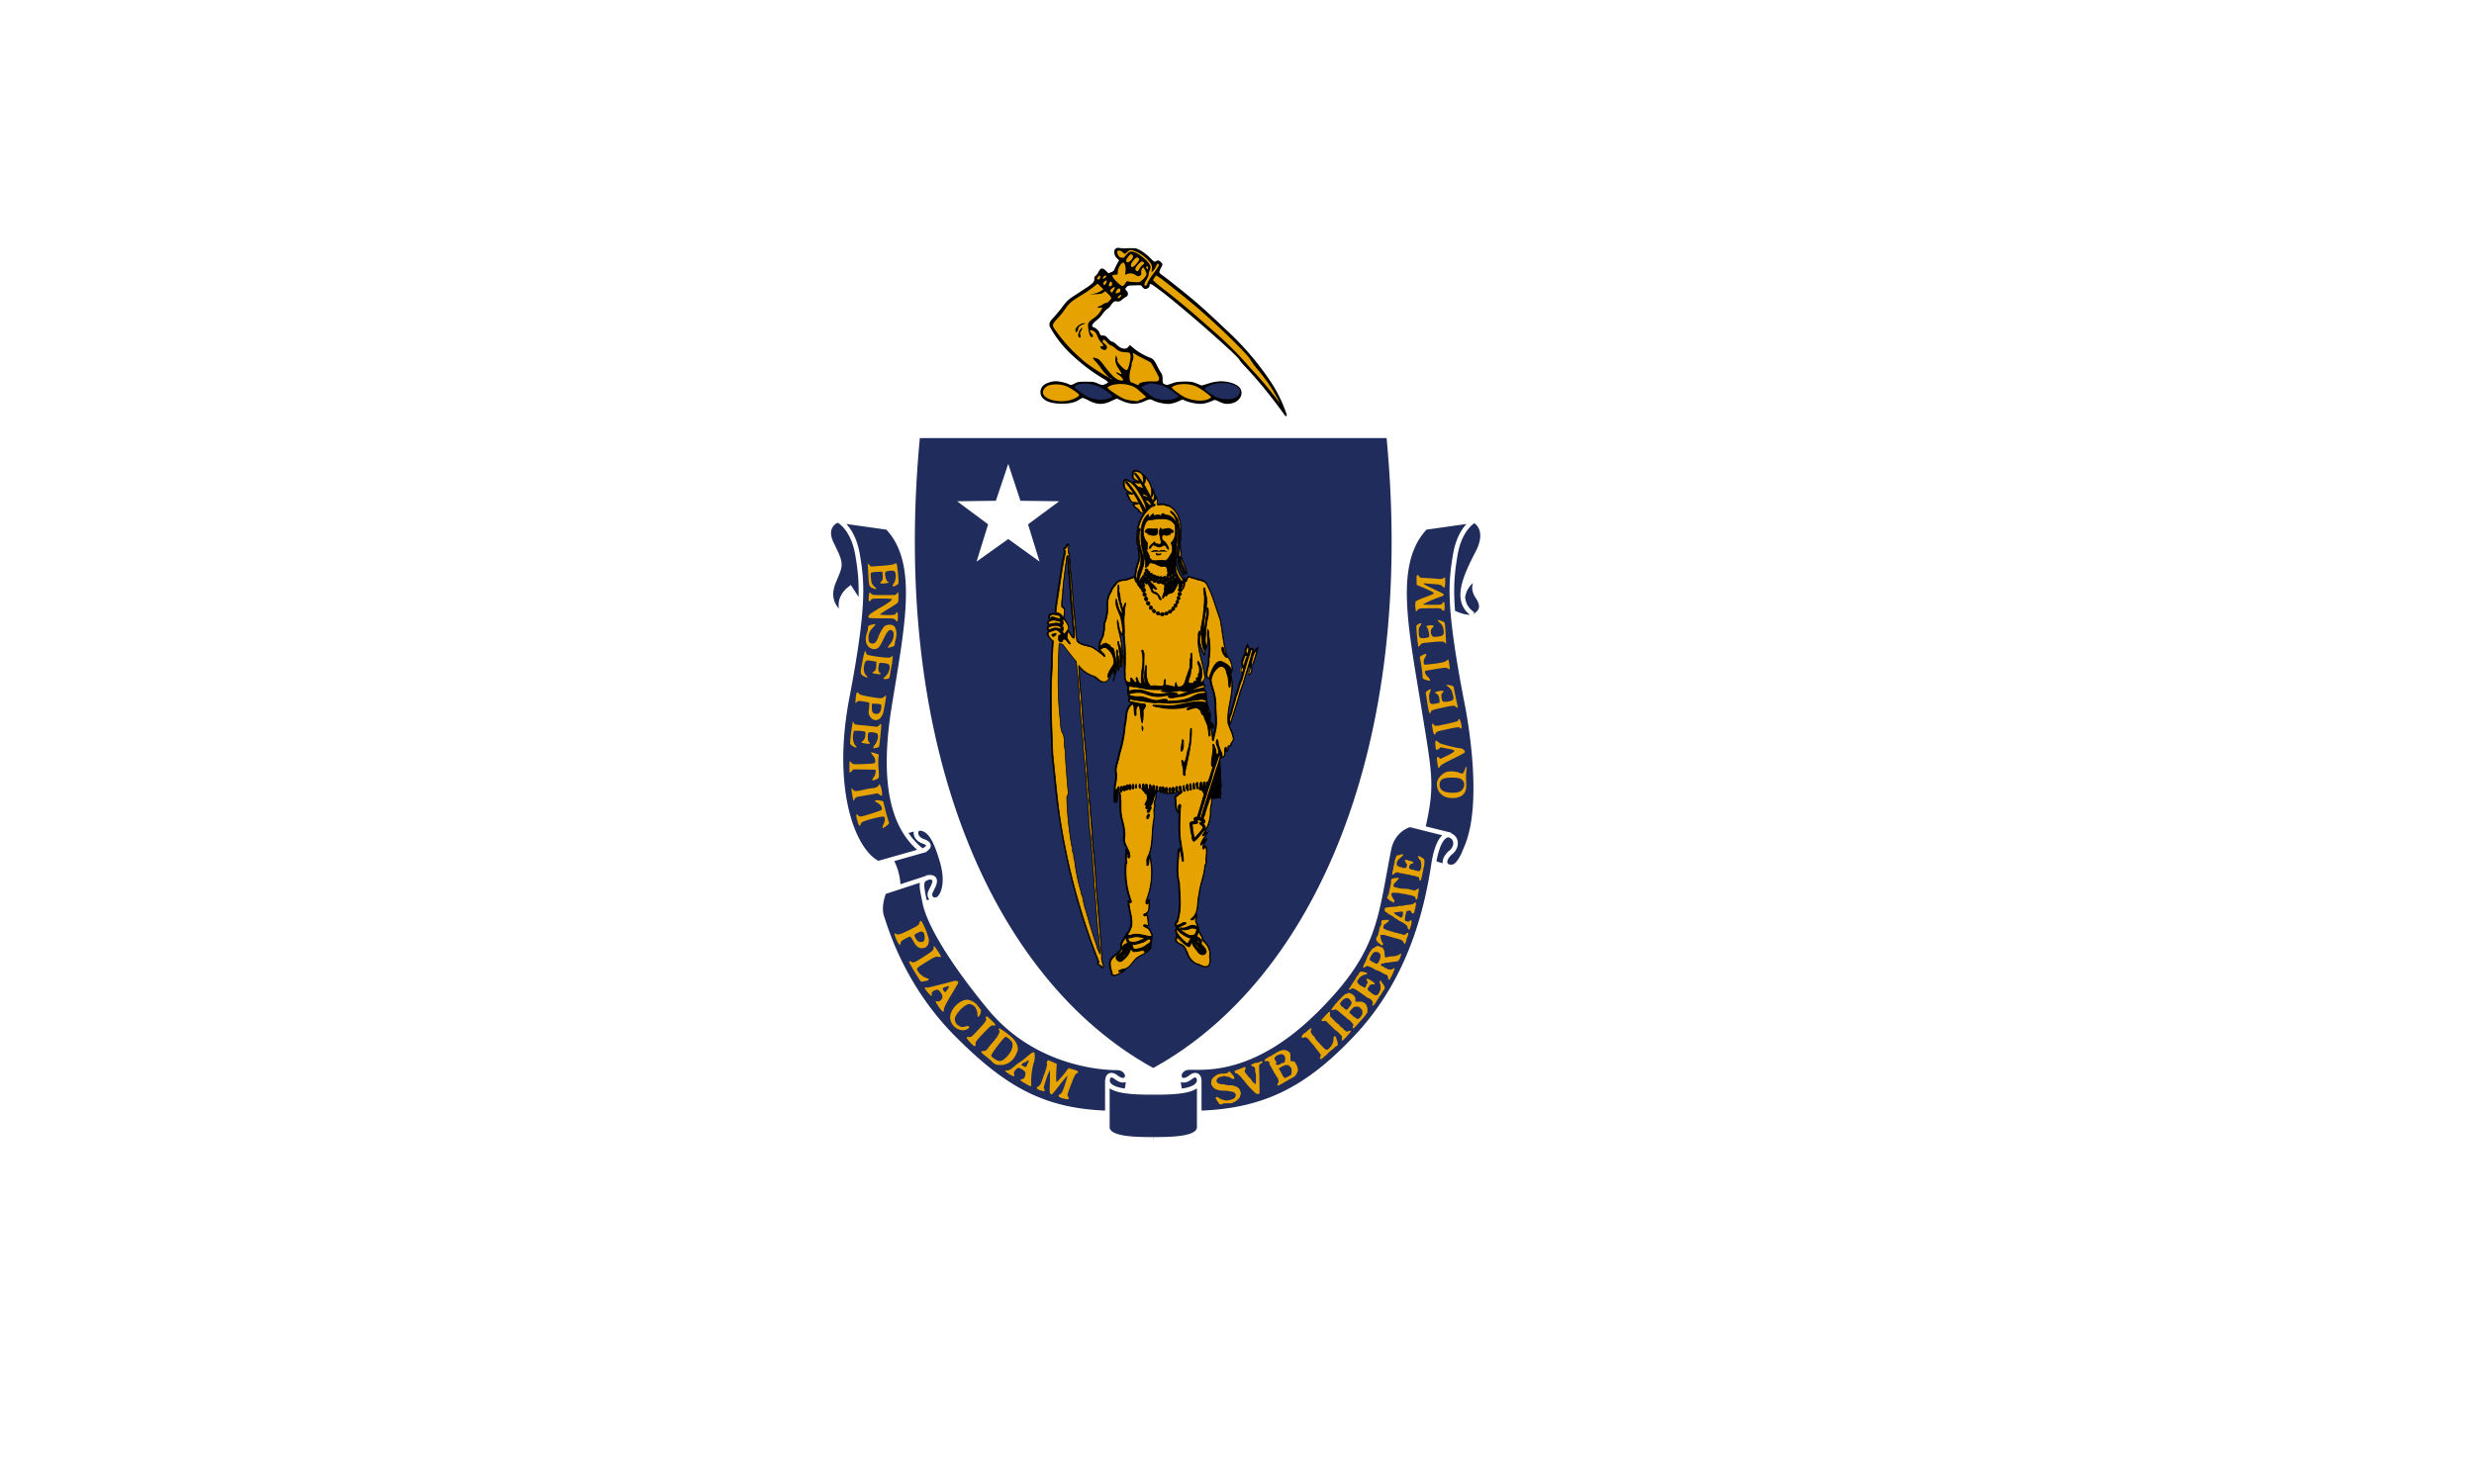 <svg width="1500" height="900" xmlns="http://www.w3.org/2000/svg"><path fill="#fff" d="M0 0h1500v900H0z"/><path d="M699.2 647.7c98.4-54.1 159.2-196.1 141.5-382h-283c-17.6 185.9 43.2 327.9 141.5 382" fill="#1f2c5c"/><path d="M611.3 281.3l7.4 22.4 23.5.3-18.9 14 7 22.6-19-13.7-19.2 13.7 7-22.6-18.8-14 23.5-.3 7.5-22.4" fill="#fff"/><path d="M888.7 515.2l.4-1-.4 1" fill="#31319c"/><path d="M897.2 350.4s-1.9.2-4 1.5l-6.3 9.6c-.3-6 2.5-13.1 6.2-20.8l2.8-5.5c8-15.6-2.8-20-2.8-20v.6l-28.9 4.1c-20.4 21.5-11.8 60.3-3.7 110.2 6.5 39.9 8.2 46 2.3 72v.1l-8-2s-10.2 2.5-12.7 14.9c-8.3 42-7.7 61-43.3 96.8-37.7 38-66.8 35.5-77.3 35.5s-6 14-6 14v.2c-4.8.6-10.6.7-16.7.7-5.6 0-11.2 0-16-.7l.2-.1s4.5-14-6-14c-10.6 0-49.5-3.2-76.8-36.2-27-32.7-37.5-53.7-39.5-63.8.5-.1 4.5-.7 7.4-1.9 3-1.2 7.4-9 3-23.6-4.3-14.7-8.6-21.2-16.3-19.4l-5.9 1.6-.1.2c-8.8-14.2-12.8-36.9-6.9-74.3 8-50 16.7-88.7-3.7-110.2l-29.5-4.2-.2-.5s-10.2 2.8-4.1 15c6 12.1 5.5 12.1 1.3 22-4.1 9.7-1.4 16.2 6.5 21.8 0 0-7-9.3 3.3-17.2l6 9.3.4-.7c-.6 12.6-3 30.1-8.3 58.2-10.6 56 4 92.9 18.9 100l7.7-2.3a35 35 0 014.4 16.5l.3.2-9 3s-3.7 8.7-1.2 15.5c2.4 6.9 12.3 41.7 43.3 72.9 30.9 31 54.5 44.3 93.4 45.6v8.5c0 6.7 13.6 7.5 26.9 7.5H699.2c14 0 27.8-.7 27.8-7.5V675c39-1.3 65.2-14 95.3-46 34.3-36.4 43.3-81.2 47-105.5v-.3c.5.2 3.7 1.6 7.4 2.2 3.7.5 6.4 1.9 11.1-8.2l1.6-4c12.4-29.8-.6-89.6-.6-89.6a516.2 516.2 0 01-7.9-52.2c1.1.5 9.1 4.4 13.2 2 4.3-2.5 5.5-5.9 1.8-11.5s-1.2-9.6 1.2-11.5" fill="#1f2c5c"/><path d="M699.2 691c-13.6 0-27.8-.6-27.8-7.5V655c0 6.8 14.2 7.5 27.8 7.5m-16.2-.9s4.5-14-6-14c-10.6 0-49.5-3.2-76.8-36.2-27.2-33-37.7-54.2-39.5-64.1-2-10-3.1-13.7 1.8-15L536 541s-3.7 8.7-1.2 15.5c2.4 6.9 12.3 41.7 43.3 72.9 30.9 31 54.5 44.3 93.5 45.6m-.1-19.6c0-3 2-4.6 5.2-2.1 4.3 3.4 7.1 1.6 6.8-1.6M560.7 547.5s4.3-.6 7.4-1.9c3-1.2 7.4-9 3-23.6-4.3-14.7-8.6-21.2-16.3-19.3l-5.9 1.5m-8.7 17.2a35 35 0 014.4 16.4m-12-14.3L559 516c-15.3-12-25-36-17.2-85.9 8-50 16.7-88.7-3.7-110.2l-29.7-4.2s8.8 4.2 11.6 21c2.8 16.8 4.2 30.8-6.5 86.9-10.6 56 4 92.9 19 100zm-24-208.3s-10.3 2.9-4.2 15c6 12.1 5.5 12.1 1.3 22-4.1 9.7-1.4 16.2 6.4 21.8 0 0-6.8-9.3 3.4-17.2l6 9.3m40.3 166.2s7.4-2 4 5.2l-1.7 3.5c-1.3 3 1.7 6 4.3 4.2m-9.6-29.1c3.9-1.2 6.4-4 1.1-5.8-5.7-2-5.4-7.2-2.6-8m142 188.7c13.5 0 27.8-.6 27.8-7.5V655c0 6.9-14.3 7.5-27.9 7.5M727 675c39-1.3 65.2-14 95.3-46 34.4-36.4 43.3-81.2 47-105.5 2.2-13 6-18 10.3-17.1l-24.8-6.2s-10.2 2.5-12.7 14.9c-8.3 42-7.7 61-43.3 96.8-37.7 38-66.8 35.5-77.3 35.5s-6 14.1-6 14.1m11.6-6c0-3.1-2-4.7-5.2-2.2-4.3 3.4-7.2 1.6-6.8-1.6m154.2-128.5s3.4 1.5 7.5 2.2c4 .6 6.8 2.2 12.3-11.2 5.6-13.4-12 29 .3-1 12.4-29.8-.6-89.6-.6-89.6-10.7-56-9.3-70-6.5-86.9 2.8-16.8 11.6-21 11.6-21l-29.7 4.2c-20.4 21.5-11.8 60.3-3.7 110.2 6.5 39.9 8.2 46.1 2.3 72m30.3-186.9s10.9 4.4 2.8 20c-8 15.5-14.2 29.6-2.8 37.3m-12.3-1.2s9 4.7 13.3 2.2c4.3-2.5 5.6-6 1.8-11.6-3.7-5.6-1.2-9.6 1.3-11.5 0 0-8 .7-10.2 11.2m-8.7 144.8c5.3 1.2 5.3 7.2 1.6 10.3-3.8 3-5.6 7.7-1.3 9" fill="none" stroke="#fff" stroke-width="2.8"/><g fill="#e6a300"><path d="M642.7 373.9c.4.4.6 1.2.4 1.5-1.2-.1-2.7-.4-4-1-.6.1-1.1-.6-1.6 0-.4.2-.2 1.2-1 .8-.2-.7-.1-1.7.4-2.2.9-.6 2.7-.5 3.9 0 .8-.2 1.3.2 1.9.8M641.5 376.4c1 .2 1.6.7 1.7 1.8l-.2.4c-2.3-1.5-5 0-7.2 0-.3-.7-.3-1 0-1.5 1.2-1 3.3-1.5 5-.7h.7M643.3 380.7v1c-1.4-.5-2.8-1-4.3-.7l-3.1 1.1c-.6-.3-.4-1-.4-1.4 1-1.2 2.5-1 3.7-1.4 1.6-.1 3.3-.1 4.1 1.4M640.3 384.6c-.3.6-1 1-1.6 1.4-.5 0-.8-.5-1-1 .6-.6 1.6-.5 2.4-.8l.2.4M759.6 394c-1.6 7-4.1 14-6 21-.7 1.1-.7 2.6-1.5 3.7-1.8 6.8-4 13.3-6.1 20-1.6-2.7.7-4.9 1-7.3.7-3 1.8-5.7 2.4-8.8 1.6-3.4 1.8-6.8 3.6-10.4 1.3-4.8 2.6-9.6 4.1-14.1.7-1.4.8-2.8 1.3-4.2.4 0 1-.2 1.1.1M756.5 396.8c-.7-.6-1.3-1.6-1-2.7l1.1-2.3c1 1.3.4 3.7-.1 5M759.5 403c-.5.2-.7.8-1.3 1 1.1-3.3 1-7.8 4-10.1-.7 3-1.6 6-2.7 9M756 398.6c-1 1.9-1.2 3.9-2 5.8-1.4-2.3 0-4.9 1-7.2.3.5 1.8.4 1 1.4M753 408.3c-.7 0-.6-.7-1-1-.3-.9 0-2 .7-2.8 1.9.9.5 2.5.3 3.8M758.9 405c-.4 1.7-.3 3.8-2.3 4.3 0-1.6 1-3.1 1.2-4.8.4 0 .6.7 1 .6"/></g><path d="M753.4 408.3c-.6 0-.5-.7-.9-1-.4-.8 0-2 .6-2.7 1.9.9.5 2.4.3 3.7zm5.8-3.2c-.4 1.6-.3 3.7-2.2 4.2 0-1.6.9-3 1.2-4.7.3 0 .5.7 1 .5z" fill="none" stroke="#000" stroke-miterlimit="10" stroke-width=".6"/><path d="M761.6 393.2c-1 .8-1.7 1.8-2.2 3l.6-2.2.1-.8h-.5c-.3-.2-.7-.2-1-.2h-.7l-.3.4v.2c0-.9-.2-1.7-.7-2.4l-.7-.9-.4 1-1 2.3a3 3 0 00.7 3.2l-.3-.2-.7-1-.4 1.2-.5 1.2c-.8 2-1.7 4.3-.4 6.5l.6 1 .3-.5-2 6.8c-.9 1.9-1.4 3.7-1.9 5.5-.4 1.7-.9 3.2-1.6 4.8v.1c-.3 1.7-.8 3.3-1.3 4.8l-1.1 4c-.1.8-.4 1.5-.7 2.3l-.6 1.5c0-3.2.6-6.3 1.2-9.2.9-4.7 1.8-9.5.9-14.6 0-.5-.2-1-.4-1.3l-.2-.3.9-2.6c.3-3.3-.7-6.5-2.8-9l-.3-.5-.2-.6c-1.3-4.4-2-8.8-2.6-13.4-.4-2.7-.8-5.5-1.4-8.3-1-2.5-1.8-5-2.6-7.4-1.4-4.3-2.8-8.8-5.1-12.8-1-2.9-3.9-3.5-6.3-4a2 2 0 00-.8-.2l-.3-.1-.2-.2h-.3l-.8-.1c-.3-.4-.9-.4-1.2-.4h-.3v-.1c-.8-.4-1.4-.5-1.9-.3-.7.2-.9 1-1.1 1.6v.2a1 1 0 00-1-.5h-.6v.6c0-.4-.2-.8-.4-1.2v-.1a15.6 15.6 0 01-3.6-10.4v-.8l.5-.4-.4-.3.3-3.4c0-1.3.1-2.4.4-3.7v.5l-.2 3.3-.1 1.2c-.2.9-.3 1.8.1 2.8l.4.8-.6.2c.1 1.6.4 2.7.7 3.5.1 1.3.7 2.2 1.2 3.2.5.7 1 1.4 1.1 2.4l1.3-.2c-.1-1.1-.7-3-1.3-4.2l-.1-.2c-.8-.7-1-1.8-1-3l1 2.7c.7 1.5 1.4 3 1.7 4.5l1.3-.3-.2-1.3c0-.9 0-2-.7-2.8-.3-1.2-.8-2.4-1.3-3.5-.8-1.9-1.6-3.6-1.4-5.6v-.2l-.1-1.2c0-.6 0-1.2-.3-1.9l.2-.1v-.4-.7c0-.4 0-.8-.2-1.3.6-2.5.5-5.6.4-8.3 0-6.6-2.5-11.8-7-14.3h.2l-1.1-.5-.5-.1-.2-.2h-.3c-.3.1-.6 0-1-.2-.5-.2-1.1-.4-1.9-.2-.6-.2-1.2 0-1.7 0-.5.2-.7.2-.8.1.3-1.5 0-3-.6-4.1l-1-1.8c-.1-.9-.3-1.7-.7-2.4l-.7-1.5-.3 1.3c-.3-2.8-1.6-5.5-4-8.2l-1.4-1.7.2 1.1a5.4 5.4 0 00-6-3h-.3l-.2.3c-.7 1.1-.7 2.3-.7 3.3v.7l.1.1c.8 1.4 2.2 2 3.5 2.5l-.7-.1-1.3-.2h-.7v.7c0 .3 0 .5.2.7a9 9 0 00-5-2.8h-.4l-.2.2c-1 1-1 2.6-.7 3.7 0 2.2 1.7 3.5 3.5 4.4l-1-.2h-.9l.3.9a7.8 7.8 0 00.2.6v.2l.1.2.8 1.5c.7 1.5 1.5 3.4 3.8 3.2h.1c-.3 0-.6.2-1 .4l-.3.3.1.4c.4 1.1 1.2 1.7 2 2.2.8.6 1.3 1 1.4 1.7l.1.3.3.1.6.3c.5.4 1.5 1 2.4.1l.2-.2c-3.1 4-4.8 9.4-4.7 14.8l.8.1v.1h-.9c0 1.4-.2 3 .4 4.6l.6 1.5.5-1.2.3 1.2-1 .1v1.1c.3 1 .4 2 .4 3.2l.1 2-.1.8c0 .5-.1 1-.3 1.3-1 3-2 6.2-1.9 9.3l-.2-.3-.4.2-2 .6c-1.2.5-2.4.9-3.7 1.2-1.8 0-3.3.4-4.4 1.2h-.1v.1l-1.3 1.5c-1 1.3-2.2 2.6-2.7 4.3a14.5 14.5 0 00-2.1 9.6c-.1 3.2-.6 5.9-1.4 8.5v-.1c-.7 1.4-.7 2.7-.7 4 0 1 0 1.9-.4 2.8v.2c0 1.3-.5 2.5-1 3.7-.7 1.3-1.3 2.7-1.4 4.3v2h-.1l.2.6.8 1.2-1.9-1.3-1.4-1c-1.5-1-3.2-1.5-4.9-1.9-2-.5-4-1-5.5-2.6-.6-3.2-.8-6.9-1-9.7l-1.4-13.6v-.6c0-3-.4-6.2-.7-9.3a157 157 0 01-.6-7.2v-.3l.2-.2h-.2v-.2h-.1c0-.2-.2-.3-.3-.5v-.6c.1-1.8 0-3.5-.2-5.1-.2-1.4-.3-3-.3-4.5v-.2a7.2 7.2 0 01-.4-5.2l.1-.3-.2-.2v-.1c0-.2 0-.5-.3-.8-.4-.2-.8 0-1 0l-.4.1v.1h-.2v.7c0 .5-.4.8-1 1.2l-.3.2-.1.1c-.6.7-.2 1.4 0 1.8.2.3.3.5.2.7-1.3 5.4-2 10.4-2.8 15.7l-1 6.3-.6 4.3c-.5 3.3-1 6.4-1.3 9.8v.3l.2.2.5.6h.1c-1.3-.3-3-.2-3.9.4h-.1c-.6.7-.8 1.8-.6 2.9l.1.3.3.1.4.1-1.2.7h-.1v.2c-.4.7-.4 1.2 0 2v.4h1.8c-.7 0-1.5.4-2 1l-.2.2v.5c0 .5-.1 1.4.7 1.8l.2.1h.3l.1-.1c-.7.3-1.2.8-1.4 1.8v.2c.6 2 2 3.4 3.2 4.4-.4 5.4-.6 9.8-.6 14.8-1.1 16.3-.5 32.4.1 48l.2 5.9 1.2 11c.8 8.4 1.7 17.2 3 25.4a400.9 400.9 0 0023.9 89.2c-.4.6-.5 1-.4 1.4.2.6.7.9 1.1 1 .6.3.9.4 1 1v.7l.7-.2c.6.2 1 0 1.2-.5v-.2c.1-1.1-.2-2.1-.5-3-.3-1.1-.6-2.2-.4-3.3v-.1l-2-27-.7-7.4a229.7 229.7 0 01-1.3-18c-.4-5.1-.8-10-1.4-15-.3-7.2-1-14.7-1.6-21.9-.7-7.2-1.3-14.6-1.7-21.8-.5-4.6-.8-8.8-1-14v-.1a16 16 0 01-.5-3.5c0-1.1 0-2.3-.3-3.4l-1.2-15-1.2-14.7v-.3l-.2-.1v-.1c0-2.6-.2-5-.4-7.4a129 129 0 01-.3-5.1 21 21 0 008.6 5.3c.7.4 1.3 1 1.9 1.5 1.3 1 2.7 2.3 5.1 1.9h.1c1.4-.5 2-1.6 2.6-2.6.3-.5.5-1 .9-1.4v-.1c.2-.2.2-.5.2-.7v-.1h.3l.2-.3 1-1.1v.3l-.4.7h.5v.3h1.3v-1l.7-2.3v.7h1.2l.2-1.4.2-1.2c0 .2.2.4.4.6l.6.7.4-.8c1.8-3.4.8-7.3 0-10.7V393.2c-.3-.5-.2-1.2-.2-2 0-1 0-2-.5-2.9 0-1.4-.4-2.9-.7-4.3l.6.8 1 1v-1.4l.2-.5-.1 1.2v.1c.8 6.5 1 13.4.5 21.6v.2c.2.9.2 1.7.2 2.4 0 1.2-.1 2.5.6 3.7l1 3 .3.5c.3.6.2 1.2 0 1.7v.3l-.1.8h.1l.2.8h.2a1 1 0 00-.3.6c0 .4.1.7.3 1l.6 1.7-.4.3v.1l-.1.2c-.1.6 0 1 .2 1.4.1.2.4.4.8.5h.2l.5.4c-2.9 2.5-3.2 6-3.5 9-.2 1.4-.3 2.8-.7 4v.2c-.2 6.3-2 12.2-3.4 17.5v.1c-.2 1.5-.6 3-1 4.5-.6 1.8-1.1 3.8-1.1 5.5v.1c.4 2.1.3 4.9-.3 8.2h-.2v.6l-.1 2.7v1l-.1.8-.1 1.5v1.3c0 .7-.2 1.4.2 2.1a1 1 0 000 1c.3.3.7.4 1.1.3l.8-.2-.4-.7-.1-.3.2-.2.8.2c.5-1.3.3-2.7.1-4.1v-.5l.5-.1c.5 2.7.5 4.9.4 7 0 2.3 0 4.6.6 7.4l.5 2.3c.9 3.5 1.7 7 1 10.5v.1c0 2.4 1 4.5 2 6.4l1.2 2.6-.5-.9-1.2-1.9v2.2l-.1 1.9c-.1 1.4-.3 2.8.2 4 0 .2 0 .4-.2.7l-.3.6v.2c-.5 7.5.4 14.6 2.5 20.6v.1h.1v.1c0 .3 0 .7.3 1l.2.6c-.1-.2-.3-.3-.6-.4l-.8-.2v.8c.1 2.3.5 4.4 1 6.3.5 2.5 1 4.9.7 7.8 0 .8-.3 1.5-.5 1.9l-.1.1a8.1 8.1 0 01-1.9 3.3v.1l-.3-.2v.3l-.2.3.2.2-.5.9h-.2l-.1.2-.1.2-1 1.7c-1 1.5-2 3.2-1.2 5.1v.2c-.7 1.5-2 2.5-3.3 3.5-1.7 1.3-3.4 2.6-3.7 5.3-.1 1.8.3 3.5.8 5.2l.4 2v.2l.3.1c1.4 1.2 3.4.2 4.8-.5l.2-.1c1-.2 1.8-.9 2.7-1.6l1.3-1h-1c2.3-.7 3.8-2.6 5.3-4.4.6-.8 1.1-1.5 1.8-2.1 1-.9 2.1-1.5 3.3-2.1 1.3-.7 2.6-1.4 3.7-2.3l1.9-1.7 1-7.4v-.6c-.1-1.2-.6-2-1-3l-.6-1v-.2h-.1a7.9 7.9 0 00-2.5-1.8h-.1.4c.4.2 1 .4 1.4 0 .2-.1.4-.4.3-1l-.2-1.8c-.1-1.4-.3-2.8-.7-4.1l-.2-.5h-.4-.2c2-1.1 2-3.7 2-5.8l.1-2 .2-1.3-1.1.6c-.6.4-.8 1-1 1.3v-.6a45.8 45.8 0 002.5-26.8l-.2-1.4-1 1.1v.2c2-4.3 2.3-9.2 2.5-14 .2-2.9.4-6 1-8.7.2-1.3.2-2.5 0-3.7 0-1.4 0-2.7.5-4l.2-.3-.2-.3c-.6-1.1-.2-2 .2-3.2.3-1 .6-2 .4-3.3l.7-1.6h.3c.5-.2.7-.5.9-.8v.9l.2.4H704.4l.2-.3c.3-.5.3-1 .3-1.7v-.6V480.8l.2.1.4.4.3.3.4-.2c.5-.3.7-.7.7-1.1l.1.7v.2h.2v.1c.2.3.6.7 1.3.5h.2l.1-.3c.2-.2.3-.5.3-.8.1.6.5 1 1.2 1h.2l.2-.2c.3-.3.4-.6.4-1 0 .3.2.6.4.8l.2.2h.3c.3 0 .8 0 1.1-.3l.2-.2v-.2-1.4c0 .5.3 1.5 1.4 1.5l-.3.1-1 .7-.4.3v.2c-.2.2-.7.4-1 1v.4c.2 1 .2 1.9.2 2.8.1 2 .2 3.9 1.2 5.9l.6 1.1.6-1.1.1-.3v1.7a82 82 0 00.4 17l.7 3.5a126.6 126.6 0 01-.1.6l-.5-1-.6.8c-.9 1-.8 3.5-.7 4.3-.6 5.6-1 11 .4 16.5l.2 5c.4 5.9.7 11.3-1 17.1l-.1.1v.2c0 .4-.1.7-.5 1.2s-1 1.2-.6 2.3l.2.5.5 1.4c-.3.2-.5.5-.7.9v.5l.4 1 .5 2-.1.3c-.6 1-.8 1.8-.6 2.6.4 1.2 1.6 1.8 2.8 2.4.9.4 1.8.9 2.2 1.5v.1c.4.4.7 1 1 1.6.1.6.4 1.1.7 1.6 1 3.4 3 5.7 5.8 7v.1h.1c.8.1 1.5.5 2.3.8 1.7.8 3.7 1.7 5.7.2l.1-.1.1-.2a8 8 0 00.5-5.5c1-4.5-1.9-8.1-4.5-10.4.1-1.3-.5-2.4-1-3.2-.5-.7-.8-1.3-1-1.9l-.2-1.5-.1.1-.2-.8-.2-.8-.5-1.3c-.3-.4-.5-.8-.6-1.3v-.2c-.3-.5-.1-1 .1-1.6.3-.5.5-1.1.4-1.8l-.2-1-.8.6-.2.2c1.4-2.3 1.6-5 1.9-7.7.1-1.7.3-3.5.7-5.1v-.1a45 45 0 011.8-8.2c.8-3 1.6-6 1.8-9.2.4-.6.6-1 .7-1.6v-.2c-.2-1.3 0-2.5 0-3.8.3-2 .4-4-.2-6l-.2-.4h-.5c-.5 0-.8.3-1 .5.1-1 .7-2 1.3-2.9l.6-1 .6-1.1-1.2.1c-1 .1-1.4.8-1.7 1.3v.2l1.8-3 1.2-1.7-1-.8-1 .8c2.3-3.4 3.5-7.4 3.9-12.9v-.1c-.1-1.2 0-2.4.3-3.6.3-1.3.6-2.6.3-4l4.8-.5.7.2-.4-4.6.5-1.5.2-2.4-.3-4.3-.5-11 .1-.6.8-.2c2.3-.5 2.2-2.4 2.2-4v-.2l.3.4.3.2.3-.1c1-.5 1-1.4 1-2.2l.1-1v-.1h.1c.4 0 1 0 1.3-.4l.3-.2v-.3c-.1-.6.1-1 .6-1.7.4-.5.9-1.2 1-2v-.1c-.3-2.3-1.1-4.3-2-6.2-.5-1.2-1-2.3-1.3-3.4v-.1l.2.4.8 1.2.4-1.3.4-1.3c2-6 4-12.3 5.7-18.6.4-.6.6-1.3.8-2 .2-.6.3-1.1.6-1.6v-.1l2.3-7.5.8-2.8 1.2-.4c.5-.1.8-.5 1-.7l.4-.4h.2l.1-.3c1.2-3 2-6.1 2.8-9l.4-1.9-1.5 1.2zM644.4 362l.4-3.6v-.3l-.2-.2c.4-5 1.2-10.8 2-16.5l.4-3.2a85.6 85.6 0 01.6 7.4l-.2-.1.2 1.1v.9h-.3l.4.8.2 1.3v.2l.2 3.8.2 2.6v.1c.4 1.7.4 3.3.4 5 0 1.2 0 2.3.2 3.5.3 2 .5 4 .6 6.2l.6 6.1a26.6 26.6 0 00.4 5l.1 1.6c0 .8.2 1.6 0 2.2a6 6 0 01-1.5-2l-.8-1.3-.2-.2h-.8c.1-.2.2-.4.4-.4l.2-.2v-.2c.7-2.3-.8-4.3-2-6l-.6-.8c0-.7 0-1.4.2-2.2l.2-3c0-.8-.6-1.5-1.6-2.1a28 28 0 01.3-5.5zm10 63c.5 5.7.5 10.1 1.4 15.2-.5 3 .6 6.1.6 9.3.2.6.2 1.3.2 2.2.2 5.3 1.1 10.8 1.3 15.7.3 1 0 2.2.3 3.4-.2.5 0 1.6.3 2-.2 1.7.3 3 0 4.4.4.7 0 2 .2 2.8.1 2.4 1 4.8.6 7.2.7 4 .4 8 1 12.2-.2 3.1.9 6.4.8 9.2.5.4-.2 1 .2 1.4 0 1 .5 2.4.3 3.5 0 3.3.7 5.7.6 9.2.7 3.6.4 7.6 1 11-.3 3.8.7 6.3.7 10l1.6 21.5c.4 1 .4 2.5.5 3.7.3 1.8.4 4 .6 6-.1 1.2.4 2.3 0 3.3-.7-1.7-1.8-3.4-2-5.4-2.6-6.9-4.4-14-6.6-21.2-1-2.8-1.4-5.7-2-8.6-.7-1-.7-2.1-1-3.2-1.8-6-3-12.4-3.8-19-.8-1.4 0-2.7-1-4.3-.5-1.2.3-2.5-.6-3.6-1.6-9.8-2.8-19.3-3-29.5 0-1.3 1.4-2.2.8-3.6-.8-8.1-1.4-17-2-25.5-.7-3.5.3-7.4-1.7-10.5-1-2.6-1-5.5-1.3-8.3-1.5-15-1.2-30.1-.6-45.4 1-.2 1.5.2 2.2.3 2.7 3.6 5.6 7.3 8.4 10.6.4 5.3 1.3 10.6 1.3 16l.2.9v.2c.4 2.4 0 4.5.6 7zM714 567.7v-.1l.2.3-.2-.2zm15.6-69.5l-.2.2a19.8 19.8 0 00.2-.2zm4.4-59.7v-.3h.3v.8l-.3-.5zm2.4 2.8c-.1 1.1-.4 2.2-.7 3.5l-.3 1.4-.1-.8-.4-3.4 1.2-.5v-.6c0-.7.1-1.7-.7-2.3l-1.1-1v.7l-.3-1.2.3-3.7-1.3-4-1-4.5v-.3l-.4-4.2-.1-.6v-.1c-.2-.4-.3-1-.8-1.3l-.5-1.2c.2-.2.5-.5.6-1l.2-.2-.3-.4-.5-.6-.5-2 1-1.4V411.3c0-3.8-1-7.6-2-11.2-.8-3.5-1.7-6.8-1.9-10.2.5 2.1 1.4 4.4 2.8 6.9l.5 1 .6-1c.3-.5.2-1 0-1.6v-.5l.8-1.3v.3l.5-1.5c.5-1.5.6-3 .5-4.6a40 40 0 01-.2 12v.2c.2 1.3-.1 2.8-.5 4.4-.5 2-1 4.2-.5 6.3v-.1c0 .4.2.8.5 1 .3.2.7.3 1.1.2l.5.8c.2 1.8.7 3.5 1.2 5.2.5 1.5 1 3 1.1 4.5v.2c.3.5.4 1.1.4 1.8 0 .5 0 1.1.2 1.7 0 2.4 0 4.7.2 6.9.2 3 .4 5.9 0 8.6z"/><g fill="#e6a300"><path d="M693 288.7c.1 1.5.3 2.9.2 4.5-1.4-1.6-2.9-4.8-5-6.5-.5.2-.4.7-.2 1 1 1.3 2.1 2.7 2.8 4.2-1.4-.4-2.9-1-3.7-2.4 0-1-.2-2.3.6-3.4 2.2-.4 4.4.5 5.3 2.6M698 300.8c-.1.3.2.4.3.6.3-.2.7-1 .9-1.7v-2c1 1.9.8 4.3-.1 6.2-1.2-1.6-1.8-3.7-2.9-5.3-.8-1.6-2-3.5-2.7-5.2l.1.1c1-1.2 1-2.4.8-4 2.7 3 4.5 6.8 3.6 11.3M692.7 302.4c1 2 2 4 2.2 6.3-.1.2-.2.4-.4.3-3.4-6-6.9-12.3-11.5-17.2-.6 0-.6.7-.4 1a63.4 63.4 0 0110.6 18c-.7.7-1.5-.4-2.2-.6-.4-2-2.9-2.1-3.4-4 .8-.6 2.4 0 2.8-.9-.6-.6-1.5-.4-2.3-.6-2.8.3-3-2.8-4.1-4.5l-.3-.8c1 0 2.5 1 3.4 0-2-1-5.3-2.2-5.2-5-.4-1-.3-2.4.4-3.1 5.1.7 8 7 10.4 11.1M690.5 293c1.8-.8 1.8 2 2.8 2.8v.4l-3.6-1c-.6-1-1.7-1.5-1.7-2.5l2.5.3M696.5 302.1c-1.1-1.3-3.6-.5-3.8-2.5 1.7.2 3.2.9 3.8 2.5M701.5 305.7c.5 1.5 2 0 3.1.5 1.2-.4 2 .7 3 .5.4.3 1.1.3 1.6.6 4.8 2.8 6.6 8.5 6.6 13.8.1 2.8.2 5.9-.4 8.3.2.8 0 1.4.1 2l-.2.1c-.3-.4-.1-1.4 0-2a40 40 0 00-1.3-15c-1.3-1.4-2-3.7-4-4.5-.1.1-.5 0-.4.3.3.9 1.3 1.5 2 2.3 3.4 5.2 2.5 12 2.5 18-.9 2.8-.3 5.2-1 8-.2 4.6.8 8.5 3.6 12 1 1.9 1.1 4.7.2 6.6l.3.2c1.2-1.5 1.3-3.3 1.2-5.5v-.3c.7 0 .2 1 .6 1.3 1.3-.8.6-3.8 3-2.5.4.5 1.2-.1 1.5.6h1.1c.3.5 1 .3 1.4.7 2.4.4 5.2 1 6 3.6 3.5 6.3 5 13.5 7.6 20 1.5 7.4 1.9 14.7 4 21.8-1.6-1.1-1.1-3.4-2.1-4.7-.4 0-.5.3-.7.4a7 7 0 002.8 6c.3-.1.7.2.6-.5 2 2.4 3 5.5 2.7 8.6-.7-2.8-3.6-4.7-6-5.6-1-.7-2 0-2.8.3-3 2.5-3.8 6.3-5.2 9.6-.4.1-.8-.2-.8-.6-.8-3.6 1.5-7.5 1-10.6a39 39 0 00.1-13.1c-.5-1.5.2-4-1-5.2-.6 3.1.5 7-.6 10.5a12 12 0 01-.7-6c.3-4.5.7-9 1.7-12.7 0-1.3.3-4-.3-4.9-.3 0-.4.2-.6.4.4 3.5-.9 6.3-1 9.6-.2 1-.4 2.3-.8 3.3-.3-5.5 1.3-11 2-16.6-.1-2.9-1-5.4-1.3-8.5-.2-.3-.5-.4-.7-.2-.4.8 0 2 0 2.8.8 4 0 8.6-.3 12.6-.3 4.6-2.2 9-1.3 13.4.6 3 .2 6.7 2 9.4 0 .7.3 1.4 0 1.9-2-3.6-3.7-8-2.5-12.5-.4-.5.5-1.6-.7-1.5-1 1.8-.4 3.3-.7 5.3-.3 7.9 3.7 15.5 4 23.5-.5 1-1.4 2.2-2.7 2.4.8-2.6 1.3-4.5 1.1-7.1-.3-2-1-4-2.2-5.8-1 .5-.2 1.5-.1 2.2 1 1.5.7 3.5.6 5.1-1.4.5.5 2.7-1.6 2.7-.6.7.4 1.6-.4 2.2-.6-.4-1.3 0-1.4.6-.3 1.3-1.8.3-2.7.5-1-1 0-2 0-3.1 1.3-1.9.6-4 1.6-6 .2-3 .5-5.9-.1-9.2-1.3.8.1 2.7-1 3.7 0 1.1.1 2.5-.2 3.6.5 2.2-1.1 3.9-1.4 6-1.5 2.6-1 7.7-5.7 7.2-.7-.7-1-1.7-1-2.6-1 .5-.4 1.8-1 2.6-1.6-.1-3.2-1-5-.8-1.1-.8-.1-2.5-.8-3.7-1.3 1 .1 3.5-1.6 4.1-2.5.1-4.8-.6-7 0-3.3-2.9-2.6-8.2-2.6-12.3-.2-.1-.4-.4-.5-.1-.7 2.2-.8 4.8-.9 7.2l.8 3.9c-.4 0-.4-.5-.5-.7-2-3.2-.4-7.8-.5-11l.1-6.7c-.3-.7-.2-2-1.2-2.2-.8.7.2 1.3 0 2.1 1.4 6.2-1.3 12-.4 18.2-.7.3-1.1-.3-1.6-.8-.7-.9-.4-2.2-1.4-2.9-.8 1 .2 1.7 0 3-1.7.2-2.1-2.2-3.4-2.7-.7 1 .4 2.3-.6 2.8-.8.1-1.4-.5-2-.7-1.4-1.8-.5-3.7-.9-6.1.4-7.6.3-14.7-.5-21.8.3-3.9-.4-8.3 0-12 .5-1.8 0-4.3.7-6-.2-.5.4-1 0-1.7-.8.9-1 2-1.3 3.1-1.1-.3-.7-2-1.2-2.8-1-2.5-.4-4.5-1.4-7 0-1.6.1-2.4-.1-4l-.4-.1c-1.4 6 1.4 11.7 2.6 17.3 0 .2-.3 0-.4 0-2.2-2.3-2.4-5.7-3.3-8.8h-.2c-1 5 2.7 8.7 3.2 13.4.6 1.9.5 3.7.8 5.6l-.3 2.3c-2.3-2.5-1.6-5.9-2.9-8.5-.5 4.3 1.7 8.4 2 12.6.8 1.4 0 3.4.5 5 .9 3.3 1.9 7.1.2 10.4-.5-.5-.3-1 0-1.5 1.4-4.9-1.1-9-2-13.6h-.4c-.3 2 .9 4.1.8 6.4 1 3.6.2 7.5-.3 11-.2-2.8.9-6-.5-9.3-.3-1.2.2-2.4-.6-3.1l-.3.7c0 4.2 1.2 9.6-.6 13.5v.2c-.2-.7.2-2 .4-2.6.7-4.2-.7-7.8-1.3-11.7-.2-1.5-2.1-1.1-2.3-2.6-.4-.5-1-.6-1.5-.6-.5-1.5-2-.6-3-.2-.5.3-.9 1-1.6 1 .1-3.2 2.4-5.2 2.4-8.1.8-2.1-.1-4.4 1-6.7 1-3 1.3-5.6 1.4-8.7-.4-2.9.2-6.5 2.1-9.3.6-2.2 2.4-3.8 3.8-5.7a7.3 7.3 0 014.2-1.1c2.2-.4 3.7-1.2 5.8-1.8.6 1 .2 2.6 1.6 3 0 1.6 1.6 2.2 2 3.7 1.4 0 .5 1.8 1.7 2 .7.6 1.2-.1 1.5-.7.2-.6-.3-1.6-1-1.7l-1.4.2-.2-.7c.5.4 1.3.5 1.7 0 .6-.3.7-1 .3-1.6l-.7-.6c.3 0 .6-.4.8-.6l1.2 1 .3-.5c-.2-.1 0-.3 0-.5a28 28 0 012.9 5.7c1 1.1 3 1 3.8 2.6.5.7.4 2 1.7 2.2l.2-.5c-1-1.7-2-4-4.4-4.4-.7-.5-1-1.4-1.1-2.2 1.3-.6 1.7 1.5 2.8.6-1.3-2.4-4.1-4.2-5.6-6.3l1-.1c-.2.6.1 1.1.6 1.3.5 0 1 0 1.4-.2.2.5.4 1.1 1 1.2.7.2 1.2-.1 1.4-.8 0-.4-.3-1-.6-1.3-.7-.4-1 .3-1.6.2 0-.5-.3-1-.8-1.3-.4 0-.8 0-1 .3v-.7h.5v.3c.3-.1.5-.3.8-.3a2 2 0 001.1 1.4c.7 0 1-.6 1.1-1.1 0 .7.2 1.4.9 1.7.7.2.9-.6 1.3-1 0 .7.6 1.2 1.2 1.3.1.3-.2.3-.3.4-.5-.2-1-1-1.6-.5-.4 0-.6.3-.8.5 0 .7 0 1.3.7 1.6.5.1 1 0 1.3-.3 1 .1 1.8 1.2 2.6.2-.1 1.2.5 2.4-.2 3.3.5 1.9-.9 3.5-1 5.4l.3.4c.6-.6.8-1.4 1.4-2 .2.1 0 .6.3.7.6-.1.8-.7 1.2-1 1-1.2 3-.6 3.7-2 .7-.8.7-1.4 1.3-2.2v-.1c.6-.9 1-2.5 2-2.7.4 1-1.2 2.1.3 2.8-.8.4-1.3 1.5-.6 2.1.4.5 1 .5 1.4.3.6-.3.7-1 .5-1.6l-.5-.4c.7-.6.8-1 .6-2.1h-.1c.2-.7 1-1.4.2-2.3-.2-.6-1.6 0-1.1-1.2-.4-.7-1-.2-1.5 0l-.2.2c.2-.1 1-1 .7-1.5-2.5-3.5-1.8-7.3-1.8-11.2h.2c-.6-.4 0-1 0-1.5-.2-5.8 1.4-12.3.4-18.4-.1-2.7-2-4.5-4.3-6-1.2-.5-2.7-.2-3.7-1.3-1.5-.4-1.2 2-2.6.9-1.3-1-3.5 1.7-3.7-.9-1 .8-1.7 2-3 2-.2-.6.7-1 0-1.6-4.7 3.6-4.5 10.4-4.4 15.6.1 4 1.5 8 2.2 11.7 1 1.2 0 3.7.7 5 1-.7 1.8-1.3 2-2.4 1.1-1 2.5 0 3.6.1 1.8 1 3.9 2.1 6.1 1.5 1.7.8 1.3 3 1.7 4.5-1 .6-.5 2-.8 2.7-.4-.5-.6-1.4-1.6-1-.2.3-.7.6-1.2.3-.4-.4-.8-.3-1.3-.1l-.4.4a2 2 0 00-.6-.9c-.5.1-1.1-.3-1.4.3 0-1.5-2.1-.4-2.2-1.7-.2-.5-1.8 0-1.5-1.2a3 3 0 01-1.6-1.7h-.8c-.7.5-.5 1.3 0 1.8 1 .4.7 1.8 2 1.8l-1.3-.1c.2-.6-.3-1.2-.8-1.3-.3-.2-.8 0-1 .4 0 .7 0 1.3.7 1.7.6-.2.7.3.8.7-.1 0-.2 0-.1.1-.9 0-1.5-2.1-2.3-.7v.5c-.9.1-.9 1.2-1.4 1.7l-.6 1.9c-.6-3 1.3-5.9 2-8.8 1.4-2.8 1.1-6.2-.2-9.1-1-4-2.3-7.6-1.7-12.1 0-1 1-2.2.3-3.2l-.5.6-.8 4.8c-.2-6.9 2.8-14 8.3-18.2 1-.5 2-.3 2.4-1.4-.4-.3-1.1-.6-1.2-1.1.5-1 1.6-1.9 1.7-3.1.5 1 .8 2.3.5 3.8"/><path d="M698 306c-.1.5-.7.5-1 .5-1-1-2.3-2-2.4-3.5 1.4.5 2.9 1.4 3.4 3M712.4 318.2c.5 4 .6 8.3-2.4 11 .7 1.9 1.3 4.4.3 6.3-1.2 1.7-2 4-4 4.6-3-1.3-7.5 1.8-9.3-2-.2-1.9-1.4-3.2-2-4.8h.6l.1-4.2c-2.9-3-2.8-6.9-1.8-10.4.7-1.1 1-3 2.5-3.3 4.7-.4 9.3-1.8 13.6.4.9.6 1.7 1.5 2.3 2.4M690 328.8c.2.5.2 1.3.1 1.5a9.5 9.5 0 01-.3-4.3c.2 1.2 0 1.8.2 2.8M648 331.2c-.6 1.9-.6 4 .3 5.6 0 3.4.7 6.3.6 9.6h-.4c-.3-3.1-.4-6-.9-9.4l-.3-.2-.6.7c-.9 6.7-2 14.7-2.5 21l.1.2c-.2 3.3-1 6.2-.6 9.5.7.3 1.5 1 1.5 1.8.2 2-.6 3.8-.3 5.4 1.4 2 3.3 4 2.7 6.3-1.1.7-1.2 3-3 2.4-1.1-1.4 1-2.6-.4-4-.3-1.2 1-2.3 0-3.4a3 3 0 00-.1-2.9c-.7-1.1-1.9-2.2-3.3-2.2l-.6-.5c.5-4.8 1.3-9.3 2-14.1 1.2-7.6 2-14.4 3.8-22 .2-.9-1-1.4-.4-2.2.7-.4 1.5-.8 1.5-2h.3v-.2c.6-.2.3.4.5.7M715.8 335.1c-.3 3.5 2 6.3 2.7 9.4 1 1.2.6 2.8.9 4-.8-3.8-3.6-7-3.6-11l-.5-.1c-.5.3-.2.9-.4 1.4-.5-1.3 0-2.5 0-3.8l.3-3.3c.8 1.2.2 2.3.6 3.4M690 346.6c-.2 2-.5 3.6-1 5.5-.8-3.7.4-7.8 1.6-11.3.3-.8.3-1.6.5-2.5-.3-1.7 0-3.5-.6-5.3v-.8c1.5 4.5 1.9 10-.5 14.4M714.7 339.3l.3.5-.3-.5M715.1 340c.3 1.8.2 3.8 1.5 5 .5 1.2 1 3 1.2 4-.5-2.3-2.2-3.4-2.3-5.7-.5-.8-.7-2.2-.7-3.3 0 .2.2 0 .3 0M712.5 347.7l-.1.5-.5-.2c-.3-.5.5-1 .6-.3M711 348.4c.2.2 0 1-.5.9a.4.4 0 01-.5-.4c0-.5.5-.6 1-.5M709.4 349.9c0 .3-.4.3-.5.6-.4 0-.5-.2-.6-.5-.1-.6 1-1 1.1-.1M718.2 350.4l-.2-.9.2.6v.3"/><g><path d="M713 349.9c.2.2 0 .4-.3.6-.3.1-.6-.2-.6-.5s.6-.6 1-.1M711.5 350.8c-.2.3 0 .6-.3.8-.6.2-.6-.3-.8-.5.3-.5.8-.5 1.1-.3M706.1 352.1c-.5.3-1-.4-1.6-.2 0-1.3 1.4 0 1.7.2M709.5 352c.3.3 0 .6-.2.6-.4.1-.4 0-.5-.4-.2-.4.8-.8.7-.1M707.8 352.6v.9c-.4 0-.7-.1-1-.3 0-.6.6-1.1 1-.6M692.7 353.9l-1 .5v-.5c.2-.3.7-.3 1 0M744.5 410.1c.4 2.2.4 4.6.7 6.7 1.2-.3.6-2.3 1-3.2l-.2-3.8c.2.4.6.9.6 1.5 1.6 9.7-3 17.9-2 27.4.9 3.2 2.8 6.1 3.2 9.5-.1 1.5-1.8 2.3-1.6 3.9-.6.5-1.6-.3-1.6.8-.3 1 0 2.3-.7 2.7-.8-.6.4-2.4-1-2.3-1 2 .8 5.4-2 6 .6-2.4-1.3-4-1.7-6.4-.9-1.1-.3-3-1.2-4.3-1.6 2.3.9 4.4.8 6.9.3.2.2.8.1 1-.4.5-.6 1.4-1.4 1.2-.4-1.3 0-3.3-1.1-4.4-.1-.6-.2-1.5-.8-1.9l-.2.2c.6 4.4-1.2 8.6-.8 12.8l.9.7c-1 3-1.8 6-2.9 9-.4.2-.7-.2-1 .3.1 1 .2 2.4-.4 3.3-.8-1 .4-3.4-1.3-3.4-.9.9.4 2.4-.8 3.1-.3-1-.2-2.5-.9-3.1-1.2.7 0 2.7-1.1 3.6 0 .5.1 1.2.7 1.2.4 0 1 .2 1.3.5.6 1.3 1.6 2.3.5 3.7l-3.6 12.3c-.8 0-1.6 0-2 .9-.2.7.4 1 .4 1.6-1.1.2-2.4.1-3 1.3.5 2.6.4 5 1.3 7.4 0 1.3.1 2.6 1.1 3.4 2.8-1.8 4.1-4.7 6.7-7.1.5-1 .4-1.7-.2-2.5-.4-.5-1-.7-.6-1.3.7-.2 1-1.2.7-1.8-2-1.3.4-2.9.3-4.6.8-3 2.2-6.5 3-9.3l.3-.3c1.6 3-.5 6-.1 9.2a24 24 0 01-4.7 13.8c-.2.2 0 .4.2.6.8-.4 1.9-1.2 2.6-1.8-1.4 2.2-3.1 4.3-4 6.9l.2.5c.6-.5 1.2-.8 1.6-1.6.4-.4.6-1.5 1.6-1.6-1 1.7-2.4 3.2-2 5.3l.4.3c.4-.3.5-1.2 1.3-1.2 1 3.2-.3 6.5.2 9.6-.1.5-.4 1-.8 1.5-.2 6-3 11.5-3.5 17.5-1.5 5.1.2 11.7-4.8 15v.5c1.7.4 2.1-1.3 3.4-2.2.2 1.2-1.2 2.2-.5 3.6.2 1 .8 1.8 1 2.7h-.6c-.3-.2-.9-.5-1.4-.6-3.1-.6-5 2.4-8.3 1.4-.2 0 0 .3 0 .5 1.9 1.3 4.7.5 6.7-.5 1 .4 2.3 0 3.1.7-.2 1.4-.3 3-1.8 3.8-2.8 1.1-5-1.2-7-2.3-.7-1-2.1-1.3-2.4-2.5l4.6-2.2c.2-.9-1.1-.7-1.7-.6a10 10 0 01-4.2 1.7c-.4-1.5 1.3-1.9 1.2-3.4 2.2-7.5 1-14.5.8-22.4-1.5-5.5-1-11.1-.4-16.4 0-1.1 0-3.1.6-3.8 1 2 1 4.8 1.7 7.2.2 0 .3-.3.5-.4 0-4-1-7.2-1.5-11.3-1.1-6-.6-13-.4-19.8 0-.7.6-2.3 0-3.1-2 .5-.7 2.4-1.2 4l-.2.3c-1.5-2.8-1-5.4-1.4-8.5.3-.7.9-.7 1.2-1.1v-.2c.8-.7 2.7-1.1 2.6-2.5-.8-.9 0-2.9-1.2-3.2-1.1 1.1.2 2.5-.4 3.7-1 .2-.8-.8-1.1-1.4-.2-.8.6-2-.6-2-1.2 1-.3 2.5-.4 4-.2.2-.5 0-.7 0-1-1 .3-2.4-.7-3.5-1.2 0-.7 1.5-1 2 .1.6.3 1.4 0 1.8-.8 0-.4-.7-.7-1-.4-1 .9-2.3-.7-2.6-1 1.2.2 2.4-.6 3.7-.3.1-.4-.1-.6-.3-.4-1.3.4-2.6-.5-3.6-1.7.3-.2 2.9-1.3 3.5l-.4-.3c0-.9.7-3-.7-3.6-.7.8-.3 2.5-.7 3.3h-.4c-.3-.9.7-2.4-.3-3.3-1.3.5-.1 2.3-1.5 2.7-.9-.6.7-3.4-1-2.9-.4.9-.1 2-.6 2.8-1.4-.5 0-2.4-.6-3.1-.3-.4-.6-.4-.9-.1-.3.8 0 2.2-.7 2.7-.2-1.2 0-2.7-1.1-3.4-.7.8.1 2.6-.7 3-1.7-.6.2-2.6-1.6-3.2-1 .6.2 3-1 2.5-.3-1 .1-2-.6-2.7-1.2.4-.1 2-1 2.8.4 1.2 1.6 1.6 2 2.8.6.8 1.6.6 2.2.1-.1.7-1 .7-1.1 1.4.9 1.9-.3 3.7-1.2 5.2.1.5.6.6 1 .7-.2.5-.6 1.2-.4 1.7.4.9 1.1 0 1.7 0 0 .9-1.3 1.5-.8 2.5 1.4.5 1.4-1.2 2-2 .1-.2.4-.7.1-1.1l-.4-.3c1.6-2.3 2-4.9 2.7-7.3l.1-.4c.4-.1.4.4.5.6.6 2.5-1.8 4.3-.5 6.8-1.2 2.6 0 5-.6 7.9-1.6 7.7-.2 16.7-4 23.5-.5 1.7-.1 2.6-.2 4.3 0 .4.5.3.7 0 .8-1.3 0-3.3 1.1-4.8a44.6 44.6 0 01-2.3 26.5c-.1.7-.3 1.3.3 1.9 1 .2.7-1.3 1.5-1.8-.4 2.6.7 7-2.8 7.9-.2.3-.6.3-.5.7.5 1 1.3 0 2 0 .6 1.8.6 4 .9 5.9 0 .7-.7.4-1 .3-.5-.2-1.1-.5-1.7-.2 0 .2-.3.4-.2.6 1.2.8 2.5 1.1 3.5 2.3.6 1.3 1.4 2.4 1.6 4a9 9 0 01-4.1-.5c-3-.5-6.2-1.5-9 0-.7 0-1.5-.3-2-.7 1-.8 1.6-2.2 2.1-3.5.4-.6.6-1.5.7-2.3.4-5.3-1.6-9-1.7-14 .4 0 .4.7 1.1.5.6-.4.2-1.2 0-1.7-.5-.2 0-.8-.4-1a52.4 52.4 0 01-2.5-20.5c.2-.5.7-1 .5-1.6-.6-1.6 0-3.8 0-5.7l.7 1.6c.2.7-.4 1.6.5 1.8 1.2-1 .3-1.7.4-3-1-3-3.2-5.6-3-8.8.8-4.4-.8-9-1.7-13.1-1-5.5 0-8.9-1-14.6-.2-.2-.4-.5-.7-.4 0-.9.8-2.5-.2-3.3-2.2 2.2.2 6-1 8.5.4-2.3 0-4.5-.5-6.8l-.6.2.1-2.7h.1c.6-2.8 1-6.1.4-8.8 0-3.1 1.7-6.6 2.1-10a73.7 73.7 0 003.4-17.6c1.3-4 0-9.4 4-12.7 1.7-.3 1.3 1.9 1.5 2.9.1 1.4 0 2.6.5 3.8.5.2.5-.2.6-.4 0-1.7-.4-3.7.7-5-.2-.7.9-.5 1.3-.4 1 3.2.6 7.1 1.6 10.2.4-.4.1-1 .5-1.6.1-1.5.3-4 .1-5.5.2-1.4 2.5-3 1-4.2-3 0-5.8-1-8.7-1.4-.6-.1-.7-.6-.6-1.1.8-.9 1.8-.3 2.7 0 4.5.4 8.3 1.3 13 1.7 3.4-.6 7.5.8 11.2 0 2.5.1 4.7-.4 7.1-.4.6-.7 1.7 0 2.3-.7 1 .4 1.5-.7 2.6-.3 1-.5 2.8-.2 3.9-.7 1.5 0 3.1 0 4 1 0 .5-.2.8-.6 1-8.3-1.8-16 2.8-24.1 1.9l-7.5-.3-.2.2c.5.6.8 0 1.3.6 2.2.2 4 .7 6 1 5 .3 9.5.4 14.5-1.2.6 0 1.3-.3 1.8-.2-.8.9-2.1.9-3 1.9.1.8.9.2 1.3.3.4-.3 1.2-.4 1.7-.7 1.1 0 2.5-.9 3.7 0 .2.5.9.6 1.3 1 .8 1 .5 3 2.1 3 .6 3 2.6 5.6 2.7 8.4.4 1.3.2 3 .7 4.4l.5-.6c-.2-2 .3-4.4 0-6.7l.5.7c.5 3 .7 6.4 1 9.3.2 0 .4 0 .6-.3.3-2.3 1.2-5 1.5-7.2.8-4.8-.3-10-.1-15.6-.4-1.4 0-2.6-.6-3.8-.3-3.2-2-6.2-2.3-9.7a12 12 0 012.6-6.1c1-1 2.2-2.7 4.1-2.2 2.8.6 2.5 3.9 3.5 6M675.4 411.5c.3-.6.1-1.5.5-2.2l-.3 2.2h-.2M675 413c-.1-.4.2-.9.4-1.3 0 .2 0 .9-.3 1.3"/><path d="M730.4 416.2c0 1-1.3 1-2 1.3-6.9 1-12.5 5-19.8 4.7-.4.3 0 .7.4.8 2.7.6 4.8-.8 7.2-.6.5-.5.8 0 1.4-.3 4.4-1.5 8-3 12.8-3.1.5.3.6.9.7 1.2-1.3.6-3 .3-4.3.7-2.5.6-4.5 2.2-6.9 2.9-4 1.4-8.6 1.4-13 1.6l-1.2-.3c.6-.3 1.6.4 2-.5-.8-.8-2.3-.4-3.4-.3-4.3 1.7-8.1-1-12.2-1.7-2.5 0-5.3.1-7.5-1-.2-.1-.4-.6-.1-.8 3.2-1 7.2-1.4 10.2 0 3.2 1.3 7 2 10.4 1.3 2.8-.7 6.1-.4 8.7-1 .2-.3-.2-.4-.3-.6-3.1-.4-6.2 0-9.2.4-3.1.2-6.4-.3-9.2-1.5h-.4l-1.8-.7c-2.4-.2-5.5-.6-7.6.3h-1c0-.7.3-1.6-.1-2.5 1.2-.8 2.8.3 4.3 0 1.2 0 2.3 1 3.5.6 5.9 1.8 11 .7 17.2 1.2-1.5.2-3.2.3-4.8.7.2.1.1.4.4.4 1.3-.2 2.9.5 4.4.2 1.5 0 3-.4 4.5-.5.8-.4 1.9-.2 2.7-.4v.3c5.5 1.6 8.7-3.2 13.6-3.4l.5.6M733.5 432.7c-1.6-.5-1-2.2-1.6-3.7 1.2.9 1.2 2.6 1.6 3.7M733.6 437.4c-.5-.2-.2-.5-.2-1 .3.1 0 .7.2 1M735.7 442c-.4-.8-.4-1.8-.5-2.7.9.7.3 2 .5 2.6M692.7 442.9c-.3-.8-.2-1.6-.2-2.4.6.6.5 1.9.2 2.4M717.5 449.1c0 2.3.2 4.4-.8 6.3h-.6c0-2.2.5-4.4.8-6.7.3 0 .6.2.6.4M740 457.7c-.4 3.6-2 7.2-3 10.6-3 9.4-6 18.6-8.8 28-2-.3-.1-1.8-.4-2.7.5-1.9 1.3-3.3 1.5-5.1l.6-1.1c.6-3.1 1.8-5.7 2.4-8.5 1.3-3.2 2.5-7.5 3.4-11 .5-.1 0-.4.3-.7.8-2.9 2-5.6 2.8-8.4.3-.5.6-1 1.2-1"/></g><path d="M739.5 465.2h.1v.4-.4M739.6 466c0 2.3.6 5.1.4 7.2.2-1-.9-2-.5-3.2-.3-1.2-.2-2.8 0-4h.1M736.2 477.5c0-.6-.3-1.4 0-1.9.1.6.4 1.4 0 1.9M737.8 477h.1v.8-.9M740 478.8c0-.5-.2-1 .1-1.3l-.1 1.3M737.7 479.6v-.7.6"/><g><path d="M740.1 483.6c-.5-.5-.5-1.4-.3-2.2 0-.4-.2-1.4.2-1.8.9 1.3-.3 2.7.1 4M676.5 486.4c-.4.1-.5-.3-.4-.5.3 0 .3.3.4.5M696.7 493.8c.5 1-.2 2-.7 2.7-.7.3-.6-.5-.7-.7.1-.8.5-2 1.4-2M728.6 497.8l.3.4c-.3.7-2 .4-1.3 1.5.8.6 1.4 1.3 2 2-.9 2.2-3 4-4.5 5.9l-.9.6c-.5-1-.7-3-1-4.5-.1-1.3-.1-2.6-.6-3.7 1-.5 2.3-.4 3.4-.8.1-.4.3-.7.1-1.1-.1-.3-.8-.5-.6-1 1.2-.2 2 .4 3.1.7M715.6 565.6c2.2 1.5 4.2 3 7 3.5-1 .6-1.8 1.8-2.1 3-.3.2-.7 0-1 .1-2.4-2.3-5.1-4.3-6.4-7.7.6-1.5 1.8.5 2.5 1"/><path d="M728.8 570c2.9 2.5 5.5 6 4.5 10.2.6 1.5.4 3.8-.4 5.3-2.6 2-5-.7-7.5-1.1a10.4 10.4 0 01-5.4-6.7c-.8-1-1-2.5-1.8-3.4-1.3-2.3-6.6-2-4.4-5.9 2.3 1.9 4 4.3 6.8 5.7 1.4.1 1-2.2 2.1-2.8.4 2.2 2.1 3.8 3.3 5.5 1 1.4 2.2 2.6 4.2 2 .6-.5 1.3-1.2 1-2.2-.5-2-2.4-3-3.3-4.7.3.1.5 0 .6-.4.1-1-.6-1.6-1.2-2.5-.8-.4-1.3-1-2.2-1 1-.6 1-2 1.8-3.2.4 2 2.3 3.1 2 5.2M693.3 568.6c0 .4.5 0 .7.4-.5.6-1.3 1-2.2 1.2-2 1.2-5.3 1.8-7.3.7-.7-.7-.5-1.6-.6-2.5.6.8 2 .1 3 0 .4-.6 1.1 0 1.6-.4 1.7 0 3.2.4 4.8.6M683.2 570.6l.7 1.5a4.7 4.7 0 00-3.7 2.8c-1.1-2.2 1.2-4.3 2.2-6.4.7.2.3 1.4.8 2M697.7 570c.2 2-1.9 2.4-2.8 3.4a12.5 12.5 0 01-7.3 2.3c-1-.7-.5-1.7-1.4-2.4v-.5c2.6.2 4.5-.9 6.8-1.4 1.2-.6 2-1.1 3-1.9.6.1 1.4-.2 1.7.6"/><path d="M724.5 569.6c0 3.2 3 4.8 4 7.5-1 .1-1-1.3-1.8-1.8a6.8 6.8 0 01-2.5-5.7h.3M727.3 571.5c-.5.4-.3.7-.3 1.1-1-.7-.9-2-1.1-3 .8.3 1.2 1.3 1.4 2"/></g><path d="M684.4 573.5l-.1-1.1.2.4-.1.7M681.2 580.5c-1 0-1 1.3-2 1.2 1-1 2.1-2.4 3-3.5a8.8 8.8 0 002-4.2c-.1 2.4-1.3 4.8-3 6.5M682.3 574.6h.1v.4-.4"/><path d="M687.3 577.1c3-.1 5.9-.9 8.4-1.9-.2 1.2-3 .6-1.8 2.1l1.9-.4c-2 1.8-5 2.6-7.1 4.4-2.3 2.4-4.2 6.4-7.8 6.5l-2.5.9v.5c1 .6 2-.5 3-.4-.8.7-1.6 1.3-2.6 1.5-1.3.7-3.1 1.7-4.3.7-.5-2.2-1.4-4.5-1.3-7 .5-4.3 5.5-4.8 7-8.6.2.1.4.2.5.6v.6c-.8 2-6 3-3.1 5.8.7.5 1.5 1 2.3.5 2.7-1.8 5.1-4.6 5.7-8 .2.9 1 1.7 1.7 2.2"/><path d="M678.7 580.1c.4-.3.8-1 1.3-1.1 0 .7-1 .7-1.3 1.1"/></g><path d="M704.5 321c1.6.2 2.7-.8 4.4-.5 1 .3 1.8 1 2.6 1.5 0 .6-.2.8-.6 1-1.7-.5-.7 1.7-2.4 1.3-1.3 1.2-3.2-1-4 1-.6 2.4 2 2.9 2.8 4.6.6 1 1.3 2.2 1.3 3.3-1.5-.1-1.3-3.3-3.4-2.4-.8.6-2 1.2-3 .9-.9-.6-2-.5-2.7-1.3-1.1.3-1.4 1.6-2.3 2.3l-.4-.1c-.2-1.1.7-1.7 1.3-2.4 1-.4 1.1-1.2 2-1.6.2.3.1 1 .7 1.2 1.1-.3 2.4 1.1 3.2-.4 0-3-2-6.1-.5-9.1.5-.1.5.7 1 .7"/><path d="M670.7 393c-1.5-.5-2.6.3-3.7 1 .4 1.1 1.8 2 2.7 3-.1.5.7 1.2-.1 1.4-2-2-3.7-3.1-6-4.8-3.3-2.3-8-1.4-10.7-4.7-.5-3.1-.8-6.7-1-10-.6-4.6-1-9.5-1.4-14.1-.1-5.3-1-11.2-1.3-16.6 0-.4-.3-1.2-.7-1.4 0 .5-.2 1.2.3 1.3 0 .1-.1.3-.3.3l.3 1.7c-.2 2.1.4 4.4.4 6.5.6 2.8.2 5.8.6 8.4.5 4 .6 8 1.1 12.4 0 2 .4 3.5.5 5-.1 1.5.6 3.6-.3 4.8-1.7-.8-2.2-2.6-3-3.9h-.5c-.3 1.7-1.3 3 0 4.7.4 1 1.1 1.6 1.4 2.5-.2.2-.4.1-.5 0-1.3-.8-1.9-3-3.6-2.8-.5.4-.7 1-.9 1.6-.5.3-1.1.1-1.6 0-.9-1-.6-2.4-.5-3.7.3-.6 1-.3 1.3-.6.3-.3 0-.8-.2-1-1-.9-1.7-2.2-3.6-1.8-1.3.9-3.7.6-3.9 2.3a8 8 0 003.2 4.3c-.4 5.2-.6 9.8-.6 15-1.3 18.5-.3 36.2.3 54 1.3 12.1 2.4 24.6 4 36.3a401.4 401.4 0 0024 89.4c-1.5 2.3 1.5 1.2 1.7 3.2.3 0 .6.2.7-.2.1-2.2-1.3-4-.9-6.3-.7-11.7-1.7-22.6-2.7-34.4-.4-4.4-.9-9.5-1-14-.5-6.4-1-12.5-1.7-18.8-.7-14.7-2.5-29.4-3.3-43.9a234 234 0 01-1-14c-.7-2.3-.3-4.6-.8-7-1-10.1-1.4-19.4-2.4-29.7l-.3-.2c0-5-.7-9.5-.7-14.3l.2-.3c2 3.4 5.9 5.3 9.4 6.6 2.3 1.1 3.4 3.8 6.6 3.3 1.8-.6 2.1-2.5 3.2-3.8.2-.4 0-1.1.7-1.1.3-.5.8-1 .7-1.6-1.2 1-1.6 2.8-2.8 4 0-.1-.4-.2-.4-.6.3-3 2.4-5.2 3.7-7.8.4-3.8-1.5-7.7-4.6-9.6zm-16 32.4c.4 5.6.4 10 1.3 15-.5 3.2.6 6.2.6 9.4.2.7.2 1.3.2 2.2.2 5.3 1.1 10.8 1.3 15.8.4 1 0 2 .4 3.3-.2.6 0 1.6.2 2-.2 1.7.3 3 0 4.4.5.7 0 2 .3 2.8 0 2.4.9 4.8.5 7.2.7 4 .4 8 1 12.2-.2 3.2 1 6.4.8 9.2.6.4-.2 1 .2 1.4 0 1 .5 2.4.3 3.6 0 3.2.8 5.7.6 9.1.7 3.7.4 7.6 1.1 11-.4 3.8.6 6.3.6 10 .6 7.6 1 14.3 1.7 21.5.3 1 .3 2.5.4 3.7.3 1.8.4 4 .6 6.1 0 1.1.4 2.2 0 3.2-.6-1.7-1.7-3.4-2-5.4-2.6-6.9-4.4-14-6.6-21.2-1-2.8-1.4-5.7-2-8.6-.7-.9-.7-2.1-1-3.2-1.8-6-3-12.4-3.8-18.9-.8-1.5 0-2.8-1-4.4-.5-1.2.3-2.5-.6-3.6a203 203 0 01-3-29.5c0-1.3 1.4-2.2.8-3.6a741 741 0 01-1.9-25.5c-.8-3.5.2-7.4-1.8-10.5-1-2.6-.9-5.5-1.2-8.3-1.6-15-1.3-30.1-.6-45.4.9-.2 1.4.2 2.2.3 2.7 3.6 5.5 7.3 8.3 10.6.4 5.3 1.3 10.6 1.3 16 .8 2.7 0 5.2.8 8z" fill="#e6a300"/><path d="M701.2 320.5c1 .2.5 1.7.8 2.1-.3.9-.4 1.8-1.5 2-1.7.2-3.6 0-4.7-1 .1-1-2.4-.3-1.3-1.8 1.7-2.5 4.9-.1 6.7-1.3"/><path d="M704.4 335.2c-.2 1.7-2 .7-3 1.2-.4-.3-.7-1-.3-1.4 1 .6 2.3-.2 3.3.2M706.3 333.8c.1-.3.7-.3 1 0 .2.3 0 .5.2.7-3.1.3-6.3 0-9.4.3-.2 0-.2-.3-.1-.5.6-1 1.7-.2 2.5-.7 2 .9 3.8-1 5.7.2" fill="#e6a300"/><path d="M711 357.3a43 43 0 00-4.2 2.9c1.5-3.5 4-6 6.7-8.5-1.2 1.5-2 3.7-2.4 5.6M716.2 360.1c.5 1.3-2.2 1.1-.7 2.5 0 .4-.1.9-.5 1-.3.2-.5 0-.6.4.1.5.5 1.2 0 1.7-.2.4-1 .2-.6.7h-.1c-.5.6.4 1.8-1 2h-.7c-.2.4.4.7.2 1.2-.4.6-1 .9-1.7.7 0 .6-.2 1.4-.7 1.6-.7-.1-1 .2-1.4-.2 0-.6 0-1.3.6-1.7 2.4 1 .4-2.7 3-1.7-.3-.5-.2-1.2-.2-1.7.5-.3 1-.1 1.4-.5-.1-.6-.6-1.2 0-1.7l.9-.5c-.5-.5-.4-1.3-.3-1.9l1-.6c-.3-.4-.7-1-.5-1.7.5-.6 1.8-.4 2 .4M695 360.4c-.3.4.2 1-.5 1.3-.6 0-1.4-.3-1.6-1 0-.6.2-1 .6-1.3.8 0 1.2.3 1.5 1M695.9 363c-.1.6 0 1.3-.6 1.5-.6 0-1.2-.4-1.4-1-.3-.5.2-1 .5-1.6.8 0 1.2.4 1.5 1M697.2 365.8c.2.5-.4 1-.7 1.3-.6 0-1.2-.3-1.4-1 0-.4 0-1 .5-1.1.8-.2 1.6.1 1.6.8M698.8 368.5c0 .3 0 1-.5 1.2-.5-.2-1.4 0-1.5-.8 0-.5 0-1 .4-1.4.7-.4 1.6.3 1.6 1M700.6 370.2c.3.7 0 1-.3 1.4-.6 0-1.3 0-1.5-.8 0-.5 0-1 .5-1.2 1-.5.5 1 1.3.6M704.3 371.6c1-.6 1.7 1.3 2.2-.2.4-.4 1-.3 1.6 0 .3.5-.1 1.3-.6 1.6-.7.1-.9-.3-1.5-.5-.4.4-.4 1.1-1.2 1-.7.1-1.3-.5-1.5-1.1-.5.6-1 .6-1.7.5-.3-.4-.6-.8-.5-1.2.1-.6.7-.4 1-.8 1 0 1 2.3 2.2.7M722.4 441.8c.3 8-1.5 15.2-3 22.5-.4 2-1 3.7-.6 5.4-.1.3-.4.7-.8.7-1-.6-.3-2-.6-2.9-.1-2.4-.8-3.8-1-6.2l.4-.3c.7.3.5 1.6 1.4 1.2 1.2-2.3 1.3-5 2.1-7.5 1.4-4 1-8.6 1.6-13l.5.1M726.6 476.9l-.1 1.4c-.5-.2-.8.3-1-.1l-.3-3.1a1 1 0 011-.6c.6.7 0 2 .4 2.4M724.5 478.3c-.2.2-.6.5-1 .4 0-1.4-.5-2.6.2-4 .9 1 .5 2.4.8 3.6M722.4 479c-.2.4-.7.4-1 0 .2-1.1-.7-2.9.4-3.9.8 1.2.5 2.3.6 3.8M687.5 478.2c-.2.2-.4.3-.8.3-.5-.7-.2-1.9 0-2.8l.4-.2c.5.7.6 1.8.4 2.7M691.6 477.8c-.2.4-.4.2-.7.3-.4-.8-.5-2 0-2.6 1 .3.6 1.5.7 2.3M720.4 476.3c-.2 1.2.7 2.3 0 3.3-1 0-1-1-1.3-1.7 0-.6 0-1.6.5-2.3.5-.1.7.4.8.7M689.2 478h-.7c-.1-.8-.4-1.7.3-2.4.8.4.2 1.6.4 2.4M685.9 478.3c-.3.3-.5.8-1 .6l-.6-.6c-.5 1-1.6.7-2.2 1.2-.3.2-.7.2-1-.2 0 0-.2-.2-.4-.1-.4.4-.3 1-1 1.3-1-.4-.5-2-.4-3 .2-.2.3-.6.6-.7.4 0 .7.3.7.8v.2c.6-.2.4-1 .8-1.3 1.1 1 2.4-1.9 3 .2.2-.3.2-.9.7-1 1.3.2.5 1.7.8 2.5M718.3 478.8c.1.4.5.7.2 1.1-.2.2-.4.1-.7.1-.8-1-.6-2.3-.6-3.4l.6-.3c.5.7.4 1.5.5 2.5M676.4 485.4c-.1.1-.2.2-.3.1-.6-1 .2-2.2-.2-3l.1-1.7c1 1.5-.5 3.1.4 4.6"/><path d="M704.5 321c1.6.2 2.7-.8 4.4-.5 1 .3 1.8 1 2.6 1.5 0 .6-.2.8-.6 1-1.7-.5-.7 1.7-2.4 1.3-1.3 1.2-3.2-1-4 1-.6 2.4 2 2.9 2.8 4.6.6 1 1.3 2.2 1.3 3.3-1.5-.1-1.3-3.3-3.4-2.4-.8.6-2 1.2-3 .9-.9-.6-2-.5-2.7-1.3-1.1.3-1.4 1.6-2.3 2.3l-.4-.1c-.2-1.1.7-1.7 1.3-2.4 1-.4 1.1-1.2 2-1.6.2.3.1 1 .7 1.2 1.1-.3 2.4 1.1 3.2-.4 0-3-2-6.1-.5-9.1.5-.1.5.7 1 .7zm-60.2 69.8c2.7 3.5 5.5 7.2 8.3 10.5.4 5.3 1.3 10.6 1.3 16 .8 2.7 0 5.2.8 8 .4 5.7.4 10.1 1.3 15.2-.5 3 .6 6.1.6 9.3.2.6.2 1.3.2 2.2.2 5.3 1.1 10.8 1.3 15.7.4 1 0 2.2.4 3.4-.2.6 0 1.6.2 2-.2 1.7.3 3 0 4.4.4.7 0 2 .3 2.8 0 2.4.9 4.8.5 7.2.7 4 .4 8 1 12.2-.2 3.2 1 6.4.8 9.2.6.4-.2 1 .2 1.4 0 1 .5 2.4.3 3.6 0 3.2.8 5.7.6 9.1.7 3.7.4 7.6 1.1 11-.4 3.8.6 6.3.6 10 .6 7.6 1 14.3 1.7 21.5.3 1 .3 2.5.4 3.7.3 1.8.4 4 .6 6.1 0 1.1.4 2.2 0 3.2-.6-1.7-1.7-3.4-2-5.4-2.6-6.9-4.4-14-6.6-21.2-1-2.8-1.4-5.7-2-8.6-.7-.9-.7-2.1-1-3.2-1.8-6-3-12.4-3.8-18.9-.8-1.5 0-2.8-1-4.4-.5-1.2.3-2.5-.6-3.6a203 203 0 01-3-29.5c0-1.3 1.4-2.2.8-3.6-.8-8.1-1.4-17-1.9-25.5-.8-3.5.2-7.4-1.8-10.5-1-2.6-.9-5.5-1.2-8.3-1.6-15-1.3-30.1-.6-45.4.9-.2 1.4.2 2.2.3h0zm57-70.3c.8.2.4 1.7.7 2.1-.3.9-.4 1.8-1.5 2-1.7.2-3.6 0-4.7-1 .1-1.1-2.4-.3-1.3-1.8 1.7-2.5 4.8-.1 6.7-1.3zm9.7 36.8a43 43 0 00-4.2 2.9c1.5-3.5 4-6 6.7-8.5-1.2 1.5-2 3.7-2.5 5.6zm5.2 2.8c.5 1.3-2.2 1.1-.7 2.5 0 .4-.1.9-.5 1-.3.2-.6 0-.6.4.1.5.5 1.2 0 1.7-.2.4-1 .2-.6.7h-.1c-.5.6.4 1.8-1 2h-.7c-.2.4.4.7.2 1.2-.4.6-1 .9-1.7.7 0 .6-.2 1.4-.7 1.6-.7-.1-1 .2-1.4-.2 0-.6 0-1.3.5-1.7 2.5 1 .5-2.7 3.1-1.7-.3-.5-.3-1.2-.2-1.7.5-.3 1-.1 1.4-.5-.1-.6-.6-1.2 0-1.7l.9-.5c-.5-.5-.4-1.3-.3-1.9l1-.6c-.3-.4-.7-1-.5-1.7.5-.6 1.8-.4 2 .4h0zm-21.2.3c-.3.4.2 1-.5 1.3-.6 0-1.4-.3-1.6-1 0-.6.2-1 .6-1.3.7 0 1.2.3 1.5 1zm.9 2.5c0 .7 0 1.4-.6 1.6-.6 0-1.2-.4-1.4-1-.3-.5.2-1 .5-1.6.8 0 1.2.4 1.5 1zm1.3 3c.2.4-.4 1-.7 1.2-.6 0-1.2-.3-1.5-1 0-.4 0-1 .6-1.1.8-.2 1.6.1 1.6.8zm1.6 2.6c0 .3 0 1-.5 1.2-.5-.2-1.4 0-1.5-.8 0-.5 0-1 .4-1.4.7-.4 1.6.3 1.6 1zm1.8 1.7c.3.7 0 1-.3 1.4-.6 0-1.3 0-1.5-.8 0-.5 0-1 .5-1.2 1-.5.5 1 1.3.6zm3.7 1.4c1-.6 1.7 1.3 2.2-.2.4-.4 1-.3 1.6 0 .3.5-.1 1.3-.6 1.6-.7.1-.9-.3-1.5-.5-.4.4-.4 1.1-1.2 1-.7.1-1.4-.5-1.5-1.1-.5.6-1 .6-1.7.5-.3-.4-.6-.8-.5-1.2.1-.6.7-.4 1-.8 1 0 1 2.3 2.2.7zm18.1 70.2c.3 8-1.5 15.2-3 22.5-.5 2-1 3.7-.7 5.4 0 .3-.3.7-.7.7-1-.6-.3-2-.6-2.9-.1-2.4-.8-3.8-1-6.2l.4-.3c.7.3.5 1.5 1.4 1.2 1.2-2.3 1.3-5 2-7.5 1.5-4 1.2-8.6 1.7-13l.5.1zm4.2 35l-.1 1.5c-.5-.2-.8.3-1-.1l-.3-3.1a1 1 0 011-.6c.6.7 0 2 .4 2.4zm-2.1 1.5c-.2.2-.6.5-1 .4 0-1.4-.5-2.6.2-4 .9 1 .5 2.4.8 3.6zm-2 .6c-.3.5-.8.5-1 0 0-1-.8-2.8.3-3.8.8 1.2.5 2.3.6 3.8zm-35-.7c-.2.2-.4.3-.8.3-.5-.7-.2-1.9 0-2.8l.4-.2c.5.7.6 1.8.4 2.7zm4.1-.4c-.2.4-.4.2-.7.3-.4-.8-.5-2 0-2.6 1 .3.6 1.5.7 2.3zm28.8-1.5c-.2 1.2.7 2.3 0 3.3-1 0-1-1-1.3-1.7 0-.6 0-1.6.5-2.3.5-.2.7.4.8.7zm-31.2 1.7h-.7c-.1-.8-.4-1.7.3-2.4.8.3.2 1.6.4 2.4zm-3.3.2c-.3.4-.5 1-1 .7l-.6-.6c-.5 1-1.6.7-2.2 1.2-.3.2-.7.2-1-.2 0 0-.2-.2-.4-.1-.4.4-.3 1-1 1.3-1-.4-.5-2-.4-3 .2-.2.3-.6.6-.7.4 0 .7.3.7.8v.2c.6-.2.4-1 .8-1.3 1.1 1 2.4-1.9 3 .2.2-.3.2-.9.6-1 1.4.2.6 1.7.9 2.5zm32.4.6c.1.4.5.7.2 1.1-.2.2-.4.1-.7.1-.8-1-.6-2.2-.6-3.4l.6-.3c.5.7.3 1.5.5 2.5zm-42 6.6s-.1.2-.2 0c-.6-.9.2-2.1-.2-3l.1-1.6c1 1.4-.5 3.1.4 4.6zM693 288.7c.1 1.5.3 2.9.2 4.5-1.4-1.6-2.9-4.8-5-6.5-.5.2-.4.7-.2 1 1 1.3 2.1 2.7 2.8 4.2-1.4-.4-2.9-1-3.7-2.4 0-1-.2-2.3.5-3.4 2.3-.4 4.5.5 5.4 2.6zm5 12c-.1.4.2.5.3.7.3-.2.7-1 .9-1.7v-2c1 1.9.8 4.3-.1 6.2-1.2-1.6-1.8-3.7-2.9-5.3-.8-1.6-2-3.5-2.7-5.2l.1.1c1-1.2 1-2.4.8-4 2.7 3 4.5 6.8 3.6 11.3zm-5.3 1.7c1 2 2 4 2.2 6.3-.1.2-.2.3-.4.3-3.4-6-6.9-12.3-11.5-17.2-.6 0-.6.7-.4 1a63.4 63.4 0 0110.6 18c-.7.7-1.5-.4-2.2-.6-.4-2-2.9-2.1-3.4-4 .8-.6 2.4 0 2.8-1-.6-.6-1.5-.3-2.3-.6-2.8.4-3-2.7-4.1-4.4l-.3-.8c1 0 2.5 1 3.4 0-2.1-1-5.3-2.2-5.2-5-.4-1-.3-2.4.4-3.1 5.1.7 8 7 10.4 11.1h0zm-2.2-9.4c1.8-.8 1.8 2 2.8 2.8v.4l-3.6-1c-.6-1-1.7-1.5-1.7-2.5l2.5.3zm6 9.1c-1.1-1.3-3.6-.5-3.8-2.5 1.7.2 3.2.9 3.8 2.5zm5 3.6c.5 1.5 2 0 3.1.5 1.2-.4 2 .7 3 .5.4.3 1.1.3 1.6.6 4.8 2.8 6.6 8.5 6.6 13.8.1 2.8.2 5.9-.4 8.3.2.8 0 1.4.1 2l-.2.1c-.3-.4-.1-1.4 0-2a40 40 0 00-1.3-15c-1.3-1.4-2-3.7-4-4.5-.1.1-.5 0-.4.3.3.9 1.3 1.5 2 2.3 3.4 5.2 2.5 12 2.5 18-.9 2.8-.3 5.2-1 8-.2 4.6.8 8.5 3.6 12 1 1.9 1.1 4.7.2 6.6l.3.2c1.2-1.5 1.3-3.3 1.2-5.5v-.3c.7 0 .2 1 .6 1.3 1.3-.8.6-3.8 3-2.5.4.5 1.2-.1 1.5.6h1.1c.3.5 1 .3 1.4.7 2.4.4 5.2 1 6 3.6 3.5 6.3 5 13.5 7.6 20 1.5 7.4 1.9 14.7 4 21.8-1.6-1.1-1.1-3.4-2.1-4.7-.4 0-.5.3-.7.4a7 7 0 002.8 6c.3-.1.7.2.6-.5 2 2.4 3 5.5 2.7 8.6-.7-2.8-3.6-4.7-6-5.6-1-.7-2 0-2.8.3-3 2.5-3.8 6.3-5.2 9.6-.4.1-.8-.2-.8-.6-.8-3.6 1.5-7.5 1-10.6a39 39 0 00.1-13.1c-.5-1.5.2-4-1-5.2-.6 3.1.5 7-.6 10.5a12 12 0 01-.7-6c.3-4.5.7-9 1.7-12.7 0-1.3.3-4-.3-4.9-.3 0-.4.2-.6.4.4 3.5-.9 6.3-1 9.6-.2 1-.4 2.3-.8 3.3-.3-5.5 1.3-11 2-16.6-.1-2.9-1-5.4-1.3-8.5-.2-.3-.5-.4-.7-.2-.4.8 0 2 0 2.8.8 4 0 8.6-.3 12.6-.3 4.6-2.2 9-1.3 13.4.6 3 .2 6.7 2 9.4 0 .7.3 1.4 0 1.9-2-3.6-3.7-8-2.5-12.5-.4-.5.5-1.6-.7-1.5-1 1.8-.4 3.3-.7 5.3-.3 7.9 3.7 15.5 4 23.5-.5 1-1.4 2.2-2.7 2.4.8-2.6 1.3-4.5 1.1-7.1-.3-2-1-4-2.2-5.8-1 .5-.2 1.5-.1 2.2 1 1.5.7 3.5.6 5.1-1.4.5.5 2.7-1.6 2.7-.6.7.4 1.6-.4 2.2-.6-.4-1.3 0-1.4.6-.3 1.3-1.8.3-2.7.5-1-1 0-2 0-3.1 1.3-1.9.6-4 1.6-6 .2-3 .5-5.9-.1-9.2-1.3.8.1 2.7-1 3.7 0 1.1.1 2.5-.2 3.6.5 2.2-1.1 3.9-1.4 6-1.5 2.6-1 7.7-5.7 7.2-.7-.7-1-1.7-1-2.6-1 .5-.4 1.8-1 2.6-1.6-.1-3.2-1-5-.8-1.1-.8-.1-2.5-.8-3.8-1.3 1 .1 3.6-1.6 4.2-2.4.1-4.8-.6-7 0-3.3-2.9-2.6-8.2-2.6-12.3-.2-.1-.4-.4-.5-.1-.6 2.2-.8 4.8-.9 7.2l.8 3.9c-.4 0-.4-.5-.5-.7-2-3.2-.4-7.8-.5-11l.1-6.7c-.3-.7-.2-2-1.2-2.2-.8.7.2 1.3 0 2.1 1.4 6.2-1.3 12-.4 18.2-.7.3-1.1-.3-1.6-.8-.7-.9-.4-2.2-1.4-2.9-.8 1 .2 1.7 0 3-1.7.2-2.1-2.2-3.4-2.7-.7 1 .4 2.3-.6 2.8-.8.1-1.4-.5-2-.7-1.4-1.8-.5-3.7-.9-6.1.4-7.6.3-14.7-.5-21.8.3-3.9-.4-8.3 0-12 .5-1.8 0-4.3.7-6-.2-.5.5-1 0-1.7-.8.9-1 2-1.3 3.1-1.1-.3-.7-2-1.2-2.8-1-2.5-.4-4.5-1.4-7 0-1.6.1-2.4-.1-4l-.4-.1c-1.4 6 1.4 11.7 2.6 17.3 0 .2-.3 0-.4 0-2.2-2.3-2.4-5.7-3.3-8.8h-.2c-1 5 2.7 8.7 3.2 13.4.6 1.9.5 3.7.8 5.6l-.3 2.3c-2.3-2.5-1.6-5.9-2.9-8.5-.5 4.3 1.7 8.4 2 12.6.8 1.4 0 3.4.5 5 .9 3.3 1.9 7.1.2 10.4-.5-.5-.3-1 0-1.5 1.4-4.9-1.1-9-2-13.6h-.4c-.3 2 .9 4.1.8 6.4 1 3.6.2 7.5-.3 11-.2-2.8.9-6-.5-9.3-.3-1.2.2-2.4-.6-3.1l-.3.7c0 4.2 1.2 9.6-.6 13.5h0v.2h0c-.2-.7.2-2 .4-2.6.7-4.2-.7-7.8-1.3-11.7-.2-1.5-2.1-1.1-2.3-2.6-.4-.5-1-.6-1.5-.6-.5-1.5-2-.6-3-.2-.5.3-.9 1-1.6 1 .1-3.2 2.4-5.2 2.4-8.1.8-2.1-.1-4.4 1-6.7 1-3 1.3-5.6 1.4-8.7-.4-2.9.2-6.5 2.1-9.3.6-2.2 2.4-3.8 3.8-5.7a7.3 7.3 0 014.2-1.1c2.2-.4 3.7-1.2 5.8-1.8.6 1 .2 2.6 1.6 3 0 1.6 1.6 2.2 2 3.7 1.4 0 .5 1.8 1.7 2 .7.6 1.2-.1 1.5-.7.2-.6-.3-1.6-1-1.7l-1.4.2-.2-.7c.5.4 1.3.5 1.7 0 .6-.3.7-1 .3-1.6l-.7-.6c.3 0 .6-.4.8-.6l1.2 1 .3-.5c-.2-.1 0-.3 0-.5a28 28 0 012.9 5.7c1 1.1 3 1 3.8 2.6.5.7.4 2 1.7 2.2l.2-.5c-1-1.7-2-4-4.4-4.4-.7-.5-1-1.4-1.1-2.2 1.3-.6 1.7 1.5 2.8.6-1.3-2.4-4.1-4.2-5.6-6.3l1-.1c-.2.6.1 1.1.6 1.3.5 0 1 0 1.4-.2.2.5.4 1.1 1 1.2.7.2 1.2-.1 1.4-.8 0-.4-.3-1-.6-1.3-.7-.4-1 .3-1.6.2 0-.5-.3-1-.8-1.3-.4 0-.8 0-1 .3v-.7h.5v.3c.3-.1.5-.3.8-.3a2 2 0 001.1 1.4c.7 0 1-.6 1.1-1.1 0 .7.2 1.4.9 1.7.7.2.9-.6 1.3-1 0 .7.6 1.2 1.2 1.3.1.3-.2.3-.3.4-.5-.2-1-1-1.6-.5-.4 0-.6.3-.8.5 0 .7 0 1.3.7 1.6.5.1 1 0 1.3-.3 1 .1 1.8 1.2 2.6.2-.1 1.2.5 2.4-.2 3.3.5 1.9-.9 3.5-1 5.4l.3.4c.6-.6.8-1.4 1.4-2 .2.1 0 .6.3.7.6-.1.8-.7 1.2-1 1-1.2 3-.6 3.7-2 .7-.8.7-1.4 1.3-2.2v-.1c.6-.9 1-2.5 2-2.7.4 1-1.2 2.1.3 2.8-.8.4-1.3 1.5-.6 2.1.4.5 1 .5 1.4.3.6-.3.7-1 .5-1.6l-.5-.4c.7-.6.8-1 .6-2.1h-.1c.2-.7 1-1.4.2-2.3-.2-.6-1.6 0-1.1-1.2-.4-.7-1-.2-1.5 0l-.2.2c.2-.1 1-1 .7-1.5-2.5-3.5-1.8-7.3-1.8-11.2h.2c-.6-.4 0-1 0-1.5-.2-5.8 1.4-12.3.4-18.4-.1-2.7-2-4.5-4.3-6-1.1-.5-2.7-.2-3.7-1.3-1.5-.4-1.2 2-2.6.9-1.3-1-3.5 1.7-3.7-.9-1 .8-1.7 2-3 2-.2-.6.7-1 0-1.6-4.7 3.6-4.5 10.4-4.4 15.6.1 4 1.5 8 2.2 11.7 1 1.2 0 3.7.7 5 1-.7 1.8-1.3 2-2.4 1.1-1 2.5 0 3.6.1 1.8 1 3.9 2.1 6.1 1.5 1.7.8 1.3 3 1.7 4.5-1 .6-.5 2-.8 2.7-.4-.5-.6-1.4-1.6-1-.2.3-.7.6-1.2.3-.4-.4-.8-.3-1.3-.1l-.4.4a2 2 0 00-.6-.9c-.5.1-1.1-.3-1.4.3 0-1.5-2.1-.4-2.2-1.7-.2-.5-1.8 0-1.5-1.2a3 3 0 01-1.6-1.7h-.8c-.7.5-.5 1.3 0 1.8 1 .4.7 1.8 2 1.8l-1.3-.1c.2-.6-.3-1.2-.8-1.4-.3-.1-.8.1-1 .5 0 .7 0 1.3.7 1.7.6-.2.7.3.8.7-.1 0-.2 0-.1.1-.9 0-1.5-2.1-2.3-.7v.5c-.9.1-.9 1.2-1.4 1.7l-.6 1.9c-.6-3 1.3-6 2-8.8 1.4-2.8 1.1-6.2-.2-9.1-1-4-2.3-7.6-1.7-12.1 0-1 1-2.2.3-3.2l-.5.6-.8 4.8c-.2-6.9 2.8-14 8.3-18.2 1-.5 2-.3 2.4-1.4-.4-.3-1.1-.6-1.2-1.1.5-1 1.6-1.9 1.7-3.1.5 1 .8 2.3.5 3.8h0v0h0v0h0zm-3.6.4c0 .4-.6.4-1 .3-1-1-2.2-2-2.3-3.4 1.4.4 2.9 1.4 3.3 3zm14.4 12.1c.6 4 .7 8.3-2.3 11 .7 1.9 1.3 4.4.3 6.3-1.2 1.7-2 4-4 4.6-3-1.3-7.5 1.8-9.3-2-.2-1.9-1.4-3.2-2-4.8h.6l.1-4.2c-2.9-3-2.8-6.9-1.8-10.4.7-1.1 1-3 2.5-3.3 4.7-.4 9.3-1.8 13.6.4.9.6 1.7 1.5 2.3 2.4zM690 328.8c.3.5.3 1.3.2 1.5a9.5 9.5 0 01-.3-4.3c.2 1.2 0 1.8.1 2.8zm-42 2.4c-.5 1.9-.5 4 .4 5.6 0 3.4.7 6.3.6 9.6h-.4c-.3-3.1-.3-6-.9-9.4l-.3-.2-.6.7c-.9 6.7-2 14.7-2.5 21l.1.1c-.1 3.4-1 6.3-.6 9.6.7.3 1.5 1 1.5 1.8.2 2-.6 3.8-.3 5.4 1.4 2 3.3 4 2.7 6.3-1.1.7-1.2 3-3 2.3-1.1-1.3 1-2.5-.4-4-.3-1 1-2.2 0-3.3a3 3 0 00-.1-3c-.7-1-1.8-2-3.3-2l-.6-.6c.5-4.8 1.3-9.3 2-14.1 1.2-7.6 2-14.4 3.8-22 .2-.9-1-1.5-.4-2.2.7-.4 1.5-.8 1.5-2h.3v-.2c.6-.2.3.4.5.6h0zm67.9 4c-.3 3.4 2 6.2 2.7 9.3 1 1.2.6 2.7.9 4-.8-3.8-3.6-7-3.6-11-.1-.2-.3 0-.5-.2-.5.4-.2 1-.4 1.4-.5-1.2 0-2.4 0-3.7l.3-3.3c.8 1.2.2 2.3.6 3.4zM690 346.5c-.2 2-.5 3.6-1 5.5-.8-3.7.4-7.8 1.6-11.3.3-.8.3-1.6.5-2.5-.3-1.7 0-3.5-.6-5.3v-.8c1.5 4.5 1.9 10-.5 14.4zm24.8-7.3l.2.5zm.3.8c.3 1.7.2 3.7 1.5 5 .5 1.1 1 3 1.2 3.8-.5-2.2-2.3-3.3-2.3-5.6-.5-.8-.7-2.2-.7-3.4 0 .2.2.2.3.2zm-65.9 8.1c.3 5.3 1.2 11.3 1.2 16.6l1.5 14.1a85 85 0 001 10c2.8 3.3 7.4 2.4 10.7 4.7 2.3 1.7 4 2.7 6 4.8.8-.2 0-.9 0-1.4-.8-1-2.2-2-2.6-3 1.1-.7 2.2-1.5 3.7-1 3.1 2 5 5.8 4.6 9.6-1.3 2.6-3.5 4.8-3.8 7.8.1.4.4.5.5.6 1.2-1.2 1.6-3 2.8-4 0 .5-.4 1-.7 1.6-.7 0-.5.7-.7 1-1.1 1.4-1.4 3.3-3.2 3.9-3.2.5-4.3-2.2-6.6-3.3a18.2 18.2 0 01-9.5-6.6l-.1.3c0 4.8.7 9.3.7 14.3l.3.2c1 10.3 1.4 19.6 2.3 29.7.6 2.4.2 4.7.8 7l1 14c.9 14.5 2.6 29.2 3.4 43.9.7 6.3 1.1 12.4 1.7 18.8.1 4.5.6 9.6 1 14 1 11.8 2 22.7 2.7 34.4-.5 2.3 1 4.1 1 6.3-.3.4-.5.1-.8.2-.2-2-3.2-1-1.7-3.2a400 400 0 01-24-89.4c-1.6-11.7-2.7-24.2-4-36.3-.7-17.8-1.6-35.5-.3-54 0-5.2.2-9.8.6-15a8 8 0 01-3.2-4.3c.2-1.7 2.6-1.4 3.9-2.3 1.8-.4 2.5.9 3.6 1.7.2.3.5.8.2 1-.3.4-1 .1-1.3.7-.1 1.3-.4 2.6.5 3.6.5.2 1.1.4 1.6 0 .2-.6.4-1.2 1-1.5 1.6-.3 2.1 2 3.4 2.9h.6c-.3-1-1-1.7-1.4-2.6-1.3-1.6-.3-3 0-4.7h.4c1 1.3 1.4 3.1 3 3.9 1-1.2.3-3.3.4-4.8-.1-1.5-.5-3-.5-5-.5-4.3-.6-8.5-1.1-12.4-.4-2.6 0-5.6-.6-8.5 0-2-.6-4.3-.4-6.4l-.3-1.7.3-.3c-.5 0-.3-.8-.3-1.3.4.2.6 1 .7 1.4h0zm63.3-.5l-.1.5-.5-.2c-.3-.5.5-1 .6-.3zm-1.5.6c.2.3 0 1.2-.5 1a.4.4 0 01-.5-.4c0-.5.5-.7 1-.6zm-1.6 1.5c0 .4-.4.4-.5.7-.4 0-.5-.2-.6-.5 0-.6 1-1 1.1-.2zm8.8.6l-.3-.9.3.6zm-5.2-.6c.2.3 0 .5-.3.7-.3.1-.6-.2-.6-.5s.6-.6 1-.2zm-1.5 1c-.2.3 0 .6-.3.8-.6.2-.6-.3-.8-.5.3-.5.8-.5 1.1-.3zm-5.3 1.3c-.6.3-1-.4-1.7-.2 0-1.3 1.4 0 1.7.2zm3.3 0c.3.2 0 .5-.2.5-.4.1-.4 0-.5-.4-.2-.4.8-.8.7-.1zm-1.7.5v.9c-.4 0-.7-.1-1-.3 0-.6.6-1.1 1-.6zm-15.1 1.3l-1 .5v-.5c.2-.3.7-.3 1 0z" fill="none" stroke="#000" stroke-miterlimit="10" stroke-width=".4"/><path d="M642.7 373.9c.4.4.6 1.2.4 1.5-1.2-.1-2.7-.4-4-1-.6.1-1.1-.6-1.6 0-.4.2-.2 1.2-1 .8-.2-.7-.1-1.7.4-2.2.9-.6 2.7-.5 3.9 0 .8-.2 1.3.2 1.9.8z" fill="#e6a300"/><path d="M642.7 373.9c.4.4.6 1.2.4 1.5-1.2-.1-2.7-.4-4-1-.6.1-1.1-.6-1.6 0-.4.2-.2 1.2-1 .8-.2-.7-.1-1.7.4-2.2.9-.6 2.7-.5 3.9 0 .8-.2 1.3.2 1.9.8z" fill="none" stroke="#000" stroke-miterlimit="10" stroke-width=".6"/><path d="M641.5 376.4c1 .2 1.6.7 1.7 1.8l-.2.4c-2.3-1.5-5 0-7.2 0-.3-.7-.3-1 0-1.5 1.2-1 3.3-1.5 5-.7h.7z" fill="#e6a300"/><path d="M641.5 376.4c1 .2 1.6.7 1.7 1.8l-.2.4c-2.3-1.5-5 0-7.2 0-.3-.7-.3-1 0-1.5 1.2-1 3.3-1.5 5-.7h.7v0z" fill="none" stroke="#000" stroke-miterlimit="10" stroke-width=".6"/><path d="M643.3 380.7v1c-1.4-.5-2.8-1-4.3-.7l-3.1 1.1c-.6-.3-.4-1-.4-1.4 1-1.2 2.5-1 3.7-1.4 1.6-.1 3.3-.1 4.1 1.4z" fill="#e6a300"/><path d="M643.3 380.7v1c-1.4-.5-2.8-1-4.3-.7l-3.1 1.1c-.6-.3-.4-1-.4-1.4 1-1.2 2.5-1 3.7-1.4 1.6-.1 3.3-.1 4.1 1.4zm-3 3.9c-.3.6-1 1-1.6 1.4-.5 0-.8-.5-1-1 .6-.6 1.6-.5 2.4-.8z" fill="none" stroke="#000" stroke-miterlimit="10" stroke-width=".6"/><path d="M759.6 394c-1.6 7-4.1 14-6 21-.7 1.1-.7 2.6-1.5 3.7-1.8 6.8-4 13.3-6.1 20-1.6-2.7.7-4.9 1-7.3.7-3 1.8-5.7 2.4-8.8 1.6-3.4 1.8-6.8 3.6-10.4 1.3-4.8 2.6-9.6 4.1-14.1.7-1.4.8-2.8 1.3-4.2.4 0 1-.2 1.1.1z" fill="#e6a300"/><path d="M759.6 394c-1.6 7-4.1 14-6 21-.7 1.1-.7 2.6-1.5 3.7-1.8 6.8-4 13.3-6.1 20-1.6-2.7.7-4.9 1-7.3.7-3 1.8-5.7 2.4-8.8 1.6-3.4 1.8-6.8 3.6-10.4 1.3-4.8 2.6-9.6 4.1-14.1.7-1.4.8-2.8 1.3-4.2.4 0 1-.2 1.1.1h0zm-15.1 16.1c.4 2.2.4 4.6.8 6.7 1-.3.5-2.3.8-3.2v-3.8c.1.4.5.9.5 1.5 1.6 9.7-3 17.9-2 27.4 1 3.2 2.8 6 3.2 9.5-.1 1.5-1.8 2.3-1.6 3.9-.6.5-1.6-.3-1.6.8-.3 1 .1 2.3-.7 2.7-.8-.6.4-2.4-1-2.3-1 2 .9 5.4-2 6 .6-2.4-1.3-4-1.7-6.4-.9-1.2-.3-3-1.2-4.3-1.6 2.3.9 4.4.8 6.9.3.2.2.8.2 1-.5.5-.7 1.4-1.5 1.2-.4-1.3 0-3.3-1.1-4.4-.1-.6-.2-1.5-.8-1.9l-.2.2c.6 4.4-1.2 8.6-.8 12.8l.9.7c-1 3-1.8 6-2.9 8.9-.4.3-.7 0-1 .4.1 1 .2 2.4-.4 3.3-.8-1 .4-3.4-1.2-3.4-1 .9.3 2.4-.9 3.1-.3-1-.2-2.5-.9-3.1-1.2.7 0 2.7-1.1 3.6 0 .5.2 1.2.7 1.2.4 0 1 .2 1.3.5.6 1.3 1.6 2.3.5 3.7-1 4-2.4 8.2-3.6 12.3-.8 0-1.6 0-2 .9-.2.7.4 1 .4 1.6-1.1.2-2.4.1-3 1.3.5 2.6.4 5 1.4 7.4-.1 1.3 0 2.6 1 3.4 2.8-1.8 4.1-4.7 6.7-7.1.5-1 .4-1.7-.2-2.5-.4-.5-1-.7-.6-1.3.7-.2 1-1.2.7-1.8-2-1.3.4-2.9.3-4.7.8-2.8 2.2-6.4 3-9.2l.3-.3c1.6 3-.5 6-.1 9.2a24 24 0 01-4.7 13.8c-.2.2 0 .4.2.6.8-.4 1.9-1.2 2.6-1.8-1.4 2.2-3.1 4.3-4 6.9l.2.5c.6-.5 1.2-.8 1.6-1.6.4-.4.6-1.5 1.6-1.6-1 1.7-2.4 3.2-2 5.3l.4.3c.4-.3.5-1.2 1.3-1.2 1 3.2-.3 6.5.2 9.6-.1.5-.4 1-.8 1.5-.2 6-3 11.5-3.5 17.5-1.5 5.1.2 11.6-4.8 15v.5c1.7.4 2.2-1.3 3.4-2.2.2 1.2-1.2 2.2-.5 3.6.2 1 .8 1.8 1 2.7h-.6l-1.3-.6c-3.2-.6-5.1 2.4-8.4 1.4-.2 0 0 .3 0 .5 1.9 1.3 4.7.5 6.7-.5 1 .4 2.3 0 3.1.7-.2 1.4-.3 3-1.8 3.8-2.8 1-5-1.2-7-2.3-.7-1-2.1-1.3-2.4-2.5l4.6-2.2c.2-.9-1.1-.7-1.7-.6a10 10 0 01-4.2 1.7c-.4-1.5 1.3-1.9 1.2-3.4 2.2-7.5 1-14.5.8-22.4-1.4-5.5-1-11.1-.4-16.4 0-1.1 0-3.1.6-3.9 1 2.2 1 4.9 1.7 7.2.2 0 .3-.2.5-.3 0-4-1-7.2-1.5-11.3-1.1-6.1-.6-13-.4-19.8 0-.8.6-2.3 0-3.1-2 .5-.6 2.4-1.2 4l-.2.3c-1.5-2.8-.9-5.4-1.4-8.5.3-.7.9-.8 1.3-1.1l-.1-.2c.8-.8 2.7-1.1 2.6-2.5-.8-.9 0-3-1.2-3.2-1.1 1.1.3 2.5-.4 3.7-1 .2-.8-.8-1.1-1.4-.2-.8.6-2-.6-2-1.1 1-.3 2.5-.4 4-.2.2-.5 0-.7 0-1-1 .3-2.4-.7-3.5-1.2 0-.7 1.5-1 2 .2.6.3 1.4 0 1.8-.8 0-.4-.7-.7-1-.4-1 .9-2.3-.7-2.6-1 1.2.2 2.4-.6 3.7-.3.1-.4-.1-.6-.3-.4-1.3.4-2.6-.5-3.6-1.7.3-.2 2.9-1.3 3.5l-.3-.3c-.1-.9.6-3-.8-3.6-.7.8-.3 2.5-.7 3.3h-.4c-.3-.9.7-2.5-.3-3.3-1.3.5-.1 2.3-1.4 2.7-1-.6.6-3.4-1.1-2.9-.4.9-.1 2-.6 2.8-1.4-.5 0-2.4-.6-3.1-.3-.4-.6-.4-.9-.1-.3.8 0 2.2-.7 2.7-.2-1.2 0-2.7-1.1-3.4-.7.8.1 2.6-.7 3-1.7-.6.2-2.7-1.6-3.2-1 .5.2 3-1 2.5-.3-1 .1-2-.6-2.7-1.2.4-.1 2-1 2.8.4 1.2 1.6 1.6 2 2.8.6.8 1.6.6 2.2.1 0 .7-1 .7-1.1 1.4.9 1.9-.3 3.7-1.2 5.2.1.5.6.6 1 .7-.2.5-.6 1.2-.4 1.7.5.9 1.1 0 1.7 0 0 .9-1.3 1.5-.8 2.5 1.4.5 1.4-1.2 2-2 .2-.2.4-.7.2-1.1l-.5-.3c1.6-2.3 2-4.9 2.7-7.3l.1-.4c.4-.1.4.4.5.6.6 2.5-1.8 4.3-.5 6.8-1.2 2.6 0 5-.6 7.9-1.6 7.7-.2 16.7-4 23.5-.5 1.7-.1 2.6-.2 4.3 0 .4.5.3.7 0 .8-1.3 0-3.3 1.1-4.8a44.6 44.6 0 01-2.3 26.5c-.1.7-.3 1.3.3 1.9 1 .2.7-1.3 1.5-1.8-.3 2.6.8 7-2.8 7.9-.2.3-.6.3-.4.7.4 1 1.2 0 1.9 0 .6 1.8.6 4 .9 5.9 0 .7-.7.4-1 .3-.5-.2-1.1-.5-1.7-.2 0 .2-.3.3-.2.6 1.2.8 2.5 1.1 3.5 2.3.6 1.3 1.4 2.4 1.6 3.9a9 9 0 01-4.1-.4c-3-.5-6.2-1.5-9 0-.7 0-1.5-.3-2-.7 1-.8 1.7-2.2 2.1-3.5.4-.6.6-1.5.7-2.3.4-5.3-1.6-9-1.7-14 .4 0 .5.7 1.1.5.6-.5.2-1.2 0-1.7-.5-.2 0-.8-.4-1.1a52.4 52.4 0 01-2.4-20.4c.1-.5.6-1 .4-1.6-.6-1.6 0-3.8 0-5.7l.7 1.6c.2.7-.4 1.6.5 1.8 1.2-1 .3-1.7.4-3-1-3-3.2-5.6-3-8.8.8-4.4-.8-9-1.7-13.1-1-5.5 0-8.9-1-14.6-.2-.2-.4-.5-.7-.4 0-.9.8-2.6-.2-3.3-2.2 2.2.2 6-.9 8.5.3-2.3-.2-4.5-.6-6.8l-.6.2.1-2.7h.1c.6-2.8 1-6.1.4-8.8 0-3.1 1.7-6.7 2.1-10a73.7 73.7 0 003.4-17.6c1.3-4 0-9.4 4-12.7 1.7-.3 1.3 1.9 1.5 2.9.1 1.4 0 2.6.5 3.8.5.2.5-.2.6-.4 0-1.7-.4-3.7.7-5-.2-.8.9-.5 1.3-.4 1 3.2.6 7.1 1.7 10.2.3-.5 0-1 .4-1.6.1-1.5.3-4 .1-5.5.2-1.4 2.5-3 1-4.2-3 0-5.8-1.1-8.7-1.4-.6-.1-.7-.6-.6-1.1.9-.9 1.8-.3 2.7 0 4.5.4 8.3 1.3 13 1.7 3.4-.6 7.5.8 11.2 0 2.5.1 4.7-.4 7.1-.4.6-.7 1.7 0 2.3-.7 1 .4 1.5-.7 2.6-.3 1-.5 2.8-.2 3.9-.7 1.5 0 3.1 0 4 1 0 .5-.2.8-.6 1-8.3-1.8-16 2.7-24.1 1.9-2.6-.3-5-.2-7.5-.3l-.2.2c.5.6.8 0 1.3.6 2.2.2 4 .7 6 1 5 .3 9.5.4 14.5-1.2.6-.1 1.3-.4 1.8-.3-.8 1-2.1 1-3 2 .1.8.9.2 1.3.3.4-.3 1.2-.4 1.7-.7 1.1 0 2.5-.9 3.7 0 .2.5.9.6 1.3 1 .9 1 .5 3 2.1 3 .6 3 2.6 5.6 2.7 8.4.4 1.3.2 3 .7 4.4l.6-.6c-.3-2 .3-4.4-.1-6.7l.5.7c.5 3 .7 6.4 1 9.3.2 0 .4 0 .6-.3.3-2.3 1.2-5 1.5-7.2.8-4.8-.3-10-.1-15.6-.4-1.4 0-2.6-.6-3.8-.3-3.2-2-6.3-2.3-9.7a12 12 0 012.6-6.1c1-1 2.2-2.7 4.1-2.3 2.8.7 2.5 4 3.5 6h0zm-69.1 1.4c.3-.6.1-1.5.5-2.2l-.3 2.2zm-.3 1.4c-.2-.3 0-.8.3-1.3 0 .3 0 1-.3 1.3zm55.3 3.3c0 1-1.3 1-2 1.3-6.9 1-12.5 5-19.8 4.7-.4.3 0 .7.4.8 2.7.6 4.8-.8 7.2-.6.5-.5.8 0 1.4-.3 4.4-1.5 8-3 12.8-3.1.5.3.6.9.7 1.2-1.3.6-3 .3-4.3.7-2.5.6-4.5 2.2-6.9 2.9-4 1.4-8.6 1.4-13 1.6l-1.2-.3c.6-.3 1.6.4 2-.5-.8-.8-2.3-.4-3.4-.3-4.3 1.7-8.1-1-12.2-1.7-2.5 0-5.3.1-7.5-1-.2-.1-.4-.6-.1-.8 3.2-1 7.1-1.4 10.2 0 3.2 1.3 7 2 10.4 1.3 2.8-.7 6.1-.4 8.7-1 .2-.3-.2-.4-.3-.6-3.1-.4-6.2 0-9.2.4-3.1.2-6.4-.3-9.2-1.5h-.4l-1.8-.7c-2.4-.2-5.5-.6-7.6.3h-1c0-.7.3-1.6-.1-2.5 1.2-.8 2.8.3 4.3 0 1.2 0 2.3 1 3.5.6 5.9 1.8 11 .7 17.2 1.2-1.5.2-3.2.3-4.8.7.2.1.1.4.4.4 1.3-.2 2.9.5 4.4.2 1.5 0 3-.4 4.5-.5.8-.4 1.9-.2 2.7-.4v.3c5.5 1.6 8.7-3.2 13.6-3.4l.5.6h0zm3.1 16.5c-1.6-.5-1-2.2-1.6-3.7 1.1.9 1.2 2.6 1.6 3.7zm0 4.7c-.4-.2-.1-.5-.1-1 .3.1 0 .7.2 1zm2.2 4.5c-.4-.7-.4-1.7-.5-2.6.9.7.3 2 .5 2.6zm-43 1c-.3-.8-.3-1.6-.2-2.4.6.6.5 1.9.2 2.4zm24.8 6.2c0 2.3.2 4.4-.8 6.3h-.6c0-2.2.5-4.4.8-6.7.3 0 .6.2.6.4zm22.5 8.6c-.4 3.6-2 7.2-3 10.6-3 9.4-6 18.6-8.8 27.9-2-.2-.1-1.7-.4-2.6.5-1.9 1.3-3.3 1.5-5.1l.6-1.2c.6-3 1.8-5.6 2.4-8.4 1.3-3.2 2.5-7.5 3.4-11 .5-.1 0-.4.3-.7.8-2.9 2-5.7 2.8-8.5.3-.4.6-.9 1.2-1h0zm-.5 7.5h.1v.4h0zm.1.7c0 2.3.6 5.2.4 7.3.2-1-.9-2-.5-3.2-.3-1.2-.2-2.8 0-4h.1zm-3.4 11.6c0-.6-.3-1.4 0-1.9.1.6.4 1.4 0 1.9zm1.6-.6h.1v.9h0zm2.1 1.9c0-.5 0-1 .2-1.3zm-2.2.8l.1-.7v.6zm2.4 4c-.5-.5-.5-1.4-.3-2.2 0-.4-.2-1.4.2-1.8.9 1.3-.3 2.7.1 4zm-63.6 2.8c-.4.1-.5-.3-.4-.5.3 0 .3.3.4.5zm20.2 7.4c.5 1-.2 2-.7 2.7-.7.3-.6-.6-.7-.7.1-.8.5-2 1.4-2z" fill="none" stroke="#000" stroke-miterlimit="10" stroke-width=".6"/><path d="M728.6 497.8l.3.4c-.3.7-2 .4-1.3 1.5.8.6 1.4 1.3 2 2-.9 2.2-3 4-4.5 5.9l-.9.6c-.5-1-.7-3-1-4.5-.1-1.3-.1-2.6-.6-3.7 1-.5 2.3-.4 3.4-.8.1-.4.3-.7.1-1.1-.1-.3-.8-.5-.6-1 1.2-.2 2 .4 3.1.7zm-13 67.8c2.2 1.5 4.2 3 7 3.5-1 .6-1.8 1.8-2.1 3-.3.2-.7 0-1 .1-2.4-2.3-5.1-4.3-6.4-7.7.6-1.5 1.8.5 2.5 1zm13.2 4.4c2.9 2.5 5.5 6 4.5 10.2.6 1.5.4 3.8-.4 5.3-2.6 2-5-.7-7.5-1.1a10.4 10.4 0 01-5.4-6.7c-.7-1-1-2.5-1.8-3.4-1.3-2.3-6.6-2-4.4-5.9 2.3 1.9 4 4.3 6.8 5.7 1.4.1 1-2.2 2.1-2.8.4 2.2 2.1 3.8 3.3 5.5 1 1.4 2.2 2.6 4.2 2 .6-.5 1.3-1.2 1-2.2-.4-2-2.4-3-3.3-4.7.3.1.5 0 .6-.4.1-1-.6-1.6-1.2-2.5-.8-.4-1.2-1-2.2-1 1-.6 1-2 1.8-3.2.4 2 2.3 3.1 2 5.2zm-35.5-1.4c0 .4.5 0 .7.3-.5.7-1.3 1-2.2 1.2-2 1.3-5.3 1.9-7.3.8-.6-.7-.5-1.6-.6-2.5.6.8 2 .1 3 0 .4-.6 1.1 0 1.6-.4 1.7 0 3.2.4 4.8.6zm-10.1 2l.7 1.5a4.7 4.7 0 00-3.7 2.8c-1-2.2 1.2-4.4 2.2-6.4.7.2.3 1.4.8 2zm14.5-.5c.2 1.9-1.9 2.3-2.8 3.3a12.5 12.5 0 01-7.3 2.3c-1-.7-.5-1.7-1.4-2.4v-.5c2.6.2 4.5-.9 6.8-1.4 1.2-.6 2-1.1 3.1-1.9.5.1 1.3-.2 1.6.6zm26.8-.4c0 3.1 3 4.7 4 7.4-1 .1-1-1.3-1.8-1.8a6.8 6.8 0 01-2.5-5.7h.3zm2.8 1.8c-.5.4-.2.7-.3 1.1-1-.7-.9-2-1.1-3 .8.3 1.2 1.3 1.4 2zm-43 2v-1.1l.2.4-.1.7zm-3.1 7c-1 0-1 1.3-2 1.2 1-1 2.1-2.4 3-3.5a8.8 8.8 0 002.1-4.2c-.2 2.4-1.4 4.8-3.1 6.5zm1.1-6h.1v.5-.4zm5 2.6c3-.1 5.9-.9 8.4-1.9-.2 1.2-3 .6-1.8 2.1l1.9-.4c-2 1.8-5 2.6-7 4.4-2.4 2.4-4.3 6.4-8 6.5l-2.4.9v.5c1 .6 2-.5 3-.4-.8.7-1.6 1.3-2.6 1.5-1.3.7-3.1 1.7-4.3.7-.5-2.2-1.4-4.5-1.3-7 .5-4.3 5.5-4.8 7-8.6.2.1.4.2.5.6v.6c-.8 2-6 3-3.1 5.8.7.5 1.5 1 2.3.5 2.7-1.8 5.1-4.6 5.7-8 .2.9 1 1.7 1.7 2.2zm-8.6 3c.4-.3.8-1 1.3-1.1 0 .7-1 .7-1.3 1.1zm77.8-183.3c-.7-.6-1.3-1.6-1-2.7l1.1-2.3c1 1.3.4 3.6-.1 5zm3 6.1c-.4.3-.7.8-1.3 1 1.1-3.2 1-7.7 4-10-.7 3-1.5 6-2.7 9zm-3.5-4.3c-1 1.9-1.2 3.9-2 5.8-1.4-2.3 0-4.9 1-7.2.3.5 1.8.4 1 1.4z" fill="#e6a300"/><path d="M728.6 497.8l.3.4c-.3.7-2 .4-1.3 1.5.8.6 1.4 1.3 2 2-.9 2.2-3 4-4.5 5.9l-.9.6c-.5-1-.7-3-1-4.5-.1-1.3-.1-2.6-.6-3.7 1-.5 2.3-.4 3.4-.8.1-.4.3-.7.1-1.1-.1-.3-.8-.5-.6-1 1.2-.2 2 .4 3.1.7zm-13 67.8c2.2 1.5 4.2 3 7 3.5-1 .6-1.8 1.8-2.1 3-.3.2-.7 0-1 .1-2.4-2.3-5.1-4.3-6.4-7.7.6-1.5 1.8.5 2.5 1zm13.2 4.4c2.9 2.5 5.5 6 4.5 10.2.6 1.5.4 3.8-.4 5.3-2.6 2-5-.7-7.5-1.1a10.4 10.4 0 01-5.4-6.7c-.7-1-1-2.5-1.8-3.4-1.3-2.3-6.6-2-4.4-5.9 2.3 1.9 4 4.3 6.8 5.7 1.4.1 1-2.2 2.1-2.8.4 2.2 2.1 3.8 3.3 5.5 1 1.4 2.2 2.6 4.2 2 .6-.5 1.3-1.2 1-2.2-.4-2-2.4-3-3.3-4.7.3.1.5 0 .6-.4.1-1-.6-1.6-1.2-2.5-.8-.4-1.2-1-2.2-1 1-.6 1-2 1.8-3.2.4 2 2.3 3.1 2 5.2zm-35.5-1.4c0 .4.5 0 .7.3-.5.7-1.3 1-2.2 1.2-2 1.3-5.3 1.9-7.3.8-.6-.7-.5-1.6-.6-2.5.6.8 2 .1 3 0 .4-.6 1.1 0 1.6-.4 1.7 0 3.2.4 4.8.6zm-10.1 2l.7 1.5a4.7 4.7 0 00-3.7 2.8c-1-2.2 1.2-4.4 2.2-6.4.7.2.3 1.4.8 2zm14.5-.5c.2 1.9-1.9 2.3-2.8 3.3a12.5 12.5 0 01-7.3 2.3c-1-.7-.5-1.7-1.4-2.4v-.5c2.6.2 4.5-.9 6.8-1.4 1.2-.6 2-1.1 3.1-1.9.5.1 1.3-.2 1.6.6zm26.8-.4c0 3.1 3 4.7 4 7.4-1 .1-1-1.3-1.8-1.8a6.8 6.8 0 01-2.5-5.7h.3zm2.8 1.8c-.5.4-.2.7-.3 1.1-1-.7-.9-2-1.1-3 .8.3 1.2 1.3 1.4 2zm-43 2v-1.1l.2.4-.1.7zm-3.1 7c-1 0-1 1.3-2 1.2 1-1 2.1-2.4 3-3.5a8.8 8.8 0 002.1-4.2c-.2 2.4-1.4 4.8-3.1 6.5zm1.1-6h.1v.5h0v-.4zm5 2.6c3-.1 5.9-.9 8.4-1.9-.2 1.2-3 .6-1.8 2.1l1.9-.4c-2 1.8-5 2.6-7 4.4-2.4 2.4-4.3 6.4-8 6.5l-2.4.9v.5c1 .6 2-.5 3-.4-.8.7-1.6 1.3-2.6 1.5-1.3.7-3.1 1.7-4.3.7-.5-2.2-1.4-4.5-1.3-7 .5-4.3 5.5-4.8 7-8.6.2.1.4.2.5.6v.6c-.8 2-6 3-3.1 5.8.7.5 1.5 1 2.3.5 2.7-1.8 5.1-4.6 5.7-8 .2.9 1 1.7 1.7 2.2v0h0zm-8.6 3c.4-.3.8-1 1.3-1.1 0 .7-1 .7-1.3 1.1zm77.8-183.3c-.7-.6-1.3-1.6-1-2.7l1.1-2.3c1 1.3.4 3.6-.1 5zm3 6.1c-.4.3-.7.8-1.3 1 1.1-3.2 1-7.7 4-10-.7 3-1.5 6-2.7 9zm-3.5-4.3c-1 1.9-1.2 3.9-2 5.8-1.4-2.3 0-4.9 1-7.2.3.5 1.8.4 1 1.4z" fill="none" stroke="#000" stroke-miterlimit="10" stroke-width=".6"/><g fill-rule="evenodd"><path d="M700.5 333.6h0zm.2 0c-.7 0-1.3.1-1.7.3-.3.2-1.4.3-.9.9l1.8-.2h3.6c.6-.2 1.3 0 1.9-.1h2.4c0-.3-.4-.1-.4-.2l-.6-.3-1.1-.4h-2c-.3.5-.8.5-1.3.4h-.4c-.4-.3-.7-.5-1.2-.4h-.1zm1.7.4h.1zm1.3-.4h-.2.2zm-4.4.1h-.2.2zm.8.9c-.1 0-.2 0 0 0zM700.8 335.2v.4l.1.5.3.7.3.1h.3c.3-.2.6-.2.8-.2h.8l.6-.4c.1-.2.2-.3.1-.6v-.2c-.2 0-.3.2-.5.1a3 3 0 01-1.4.2c-.3 0-.6-.2-.8-.3l-.6-.3zM717.2 448.8l.2 4.7-.8 2h-.7l.8-6.2zM696.4 493.7l.4.8-1 2-.4-.3v-1zM640 384.4l-.4 1-1 .8-.9-1.3z"/></g><g fill="#e6a300"><path d="M861.7 532.9l.2-.7c.2-.1.3-.9.4-1.8l.4-1.7.2-1.2c0-.6.1-1.1.3-1.2 0 0 .3-1.2.4-2.5.1-2.2.1-2.3-.5-3-.5-.5-2.7-1.7-3.2-1.7-.3 0-.1 1 .2 1.2l.4.6c0 .2 0 .4.2.4l.6.7c.5 1 .6 4.1.1 5l-.4.9c-.2.4-2 .6-2 .2 0-.1-.3-.2-.7-.2-.4 0-.8-.1-.9-.3l-1-.2a3 3 0 01-1.5-.4c-.5-.3-.6-.6-.5-1.3.2-1.2.6-1.6 1.7-2 .9-.1 1.1-.6.5-1l-1-.4a3 3 0 00-1-.3c-.4 0-.7 0-.8-.2-.1-.2-.6-.3-1.1-.3-.6 0-1 .1-1.1.3-.1.1 0 .2 0 .2.2 0 .3.2.4.4l.6 1.2c.6.8.7 1.6.3 1.6l-.2.6c0 .6-.1.6-1.2.6-.7 0-1.3 0-1.4-.2 0-.2-.4-.3-.7-.3-.7 0-1.4-.3-2.2-1-.5-.4-.5-1.3 0-2.6.5-.9.9-1.2 2.9-3 .8-.6.8-1.2-.1-1.2-.4 0-.8.1-.9.3l-.8.2c-1.1 0-1.7.3-1.7.7 0 .3-.2.6-.3.6l-.2.8-.2.6c-.2 0-.3.8-.4 1.8l-.4 2c-.2 0-.3.5-.3 1s0 1-.2 1.2l-.4 1.7c-.2 1.8.1 2 1.2.8.7-.7 2-1 2.8-.5.2.2 1.2.3 2 .4 1 .1 1.7.3 1.7.4l1.9.3 2 .4c0 .2.5.3 1 .3s1 0 1.1.2l1 .3c1.2.2 1.6.6 1.6 1.4 0 1 .5 1.4.9.8.2-.2.3-.6.3-1zm-16.3 13.6c0-.5-.1-1-.3-1a7.3 7.3 0 01-1.5-3c0-1 .6-1.3 3-1 1.2 0 2.4.2 2.5.3l2.3.4a7 7 0 012.1.4l.9.2c.4 0 1 0 1.1.2l1.3.4c.9.1 1.5.9 1.5 1.8 0 .4.6.4 1 0l.4-2.1c0-1 .2-1.9.3-2 .1 0 .2-.5.2-1.1 0-.8 0-1.1-.3-1.1-.2 0-.4 0-.5.2-.2.3-1.6 1-2.1 1l-.6-.2c0-.2-.6-.3-1-.3-.6 0-1-.1-1.1-.2 0-.2-1.5-.4-3.3-.4-1.8-.1-3.3-.3-3.3-.4l-1.2-.3c-2.6-.4-2.6-1.5-.2-3.8 1-1 1.7-1.8 1.5-2-.2-.3-2.8 0-4 .4-.7.4-.7.4-.7 2 0 .8-.1 1.6-.3 1.7l-.2 1.2-.2 1.2c-.1 0-.3.7-.4 1.5 0 .8-.4 2-.8 2.7l-.6 1.3.7.7a7 7 0 002.2 1.5c.3.1.6.3.7.5l.6.2c.2 0 .3-.3.3-1zm3 9.5l-1.2-.7c-.2 0-.4-.2-.4-.3 0-.1-.1-.2-.3-.2-.4 0-1.5-1.2-1.3-1.4l2.2-.3a9 9 0 002.2-.3c.1-.1.5 0 .7.1.4.3.4.6.3 1.6-.3 2-.8 2.4-2.2 1.5zm6.4 7.4c.2-.3.3-.7.3-1 0-.3.1-.5.3-.6l.4-2c.1-2.1 0-2.2-1.3-1.2-.5.4-.9.5-1 .3l-.6-.2c-1 0-1.3-.7-1-2.2 0-.7.2-1.5.3-1.7.1-.2.3-.8.3-1.3.2-.8.3-1 .7-1 .3 0 .7 0 .9-.2.4-.4 1.7.3 1.7 1 0 .6.9.9 1.4.5.2-.2.4-.8.5-1.4 0-.7.3-1.3.4-1.4l.3-2c.2-1.5.2-1.6-.3-1.6-.3 0-.6.1-.7.3-.4.6-1.8 1-4 1.1-1.2.1-2.2.3-2.2.4 0 0-.8.2-1.7.2-1 0-1.7 0-1.8.2 0 .1-1.6.3-3.4.4-4 .2-4.8.5-4.8 1.6 0 .8.6 1.7 1.1 1.7.2 0 .3 0 .3.2l.8.7a43.3 43.3 0 012.8 1.6l1 .8.6.4c.2 0 .7.3 1.2.7.4.3 1.4 1 2 1.2 2 1 2.2 1.2 3.2 2 .6.6.9 1.1.9 1.5 0 .4.1.7.2.7.2 0 .3.1.3.3 0 .5.5.5.9 0zm-16.3 9.4c.1-.3.2-.6 0-.7-.5-.4-1.5-2.9-1.5-4V567h1.4c.7 0 1.4 0 1.4.2l1.4.4c.7.1 1.3.3 1.3.4l.9.2.8.2c.1.2.7.3 1.3.4l1.4.4 1 .3c1.9.4 3 1.3 3.4 2.7.2.5.2.5.6 0 .3-.4.6-1.1.7-1.7 0-.5.2-1.1.3-1.3.5-1 .7-1.7.9-2.5 0-.8 0-1-.3-1s-.8.3-1 .7c-.7.6-1.9.8-2.1.3-.1 0-.7-.3-1.3-.3a5 5 0 01-1.4-.4 5 5 0 00-1.4-.3c-.7-.1-1.3-.3-1.3-.4-.1-.2-.5-.3-.9-.3s-.7 0-.8-.2l-1-.4c-.5 0-1.1-.2-1.3-.3l-1.1-.5a2 2 0 01-1-.6c-.4-.5 0-2.1.7-2.5 1.8-1 3.1-2.5 2.3-2.6-1-.1-3.8.1-4 .3-.3.2-.4.8-.4 1.6 0 .7 0 1.3-.2 1.3s-.8 1.3-1 2.4l-.2 1.2-.4 1.3c-.1 1-.5 2-1 2.2l-.3 1.1c0 .9 0 1 .8 1.9l1 1c.2 0 .5.2.8.5.7.8 1 .8 1.5.1zm-5.5 11c-1.7-.9-2.6-1.6-2.6-2 0-.6 1.5-3.2 2.1-3.8 1-1 2.7-.9 3.7 0 .7.7.8 1 .8 2 0 1.5-1.5 4.6-2.3 4.5-.1 0-1-.3-1.7-.8zm10.8 8c.6-1 1-2.2 1-2.4l.4-.8c.8-1 0-2-.8-1-.5.6-2.3.5-3.4 0-.5-.4-1-.6-1.2-.6-.2 0-.3 0-.3-.2s-.4-.3-.8-.5l-1.2-.7c-.6-.5-.1-1.3 1-1.3.3 0 .8 0 .9-.2 0-.1.7-.3 1.5-.3s1.5 0 1.6-.2l2.5-.3c1.7-.2 2.5-.3 2.8-.6 1-1 2.2-4.5 1.5-4.5l-.8.6c-.3.4-.8.6-1.2.6-.4 0-.8.1-.8.3-.1 0-1.3.3-2.6.3-1.3.1-2.6.3-3 .5-1 .5-1.3 0-1.4-2 0-2.4-1-3.9-2.5-4.3-.3 0-.8-.3-1.1-.4-.4-.2-.8-.2-1.6.2l-1.4.9-.7.4c-.2 0-.4.2-.5.4 0 .3-.5.9-1 1.4l-.9 1.7c0 .3-.3.6-.4.6 0 0-.2.2-.2.5l-.7 1.9-.8 1.8-.4.8c-.3.3-.6 1-.7 1.6-.1.8 0 1 .3 1 .2 0 .4 0 .4-.2s1.4-1 2-1l.4.2c0 .1.3.3.8.4a6 6 0 011.5.6l1.2.7c.2 0 .4.2.4.3s.2.2.5.2l1.4.5 1.2.5.4.2c0 .2 3.2 1.8 3.5 1.8.4 0 1 1 1 1.8 0 .9.5 1.5 1 1.1l1.2-2.3zm-9.4 15.9c.2-.6.7-1.5 1-1.6l.6-1.2c.3-.5.7-1.1 1-1.3.1-.2.6-.8.8-1.4l1-1.6c1.2-1 1-2.3-.6-4.3-.4-.5-.7-1-.7-1.2 0-.1-.2-.3-.5-.3-.4 0-.5.2-.5.9 0 .4.2.9.3 1 .3.2.3 3.7 0 3.9l-.4.8c0 .4-.2.8-.4.8 0 0-.2.1-.2.3 0 .5-.8 1.1-1.4 1.1-.4 0-1-.1-1.3-.3l-1-.6a34.5 34.5 0 00-2.1-1.7c-.9-.6-1-1.5-.4-2l.3-.6.6-.8c.4-.5.8-.6 1.8-.6.7 0 1.3 0 1.3-.2 0-.3-1.2-1.6-1.7-1.8-.2 0-.8-.4-1.3-.8-.6-.3-1.3-.6-1.6-.6-.5 0-.6.1-.4.7 0 .4.3.7.4.7.4.2.3 1-.6 2.5l-.4 1c-.2.4-.4.5-1 .4l-1.1-.7-.8-.4a4 4 0 01-1.3-1c-1-1-1.2-1.7-.4-2.6l.8-1.1c.1-.3.7-.8 1.2-1a7 7 0 001.1-.7l1.1-.3c.5 0 1-.3 1.2-.4.4-.4-.3-1-1-1-.4 0-.8-.1-1-.3-.1-.1-.7-.2-1.3-.1-1 0-1 .1-1.6 1.1a5 5 0 01-.8 1.3c-.3.1-.6.6-1.3 2l-.8 1.2c-.2.1-.3.3-.3.5l-.7 1a3221.2 3221.2 0 01-1.2 1.9c0 .3-.4.7-.6 1-.3.3-.4.6-.3.7.2.3 1 .2 1.3-.2.7-.8 2-.3 5.3 2l.8.6.5.3a4404.6 4404.6 0 003.3 2.4l1 .4c.3 0 1 .6 1.4 1 .9 1 1.1 2 .6 2.5-.2.2-.2.3 0 .6.4.4.5.4 1.2-.5.5-.5 1-1.2 1-1.4zm-19.5 3.8c-.5-.6-1-1-1.3-1-.1 0-.4-.2-.4-.5l-.5-.8c-.3-.3-.3-.5 0-1 1.2-1.8 2.6-2.9 3.9-2.9.8 0 1.1.2 1.9 1 1.3 1.5 1.3 2.4-.3 4.3l-1 1.3c-.5.8-1.2.6-2.3-.4zm7.7 6.4l-.6-.5c0-.2-.3-.3-.4-.3-.2 0-.9-.6-1.6-1.2a5.3 5.3 0 00-1.5-1.3c-.1 0-.3-.3-.3-.6 0-.5.4-1 1.4-2 1.4-1.5 1.4-1.5 2.8-1.5 1.3 0 1.5 0 2.5 1s1.1 1 1.1 2.4c0 1 0 1.5-.3 1.7-.2.2-.4.4-.4.6 0 .4-1.2 1.5-1.8 1.7h-.9zm-.1 4a211.3 211.3 0 014-4.5l.8-1c.4-.3.7-.7.7-.9l.5-.7c.5-.4.6-.7.6-2.2 0-1.2-.1-2-.3-2.2-.2-.1-.3-.4-.3-.7 0-.2-.3-.6-.7-1-1.2-1-2-1.3-4-1.2h-2v-1c0-.7 0-1.4-.2-1.7-.6-1-1.8-2.1-2.3-2.1-.3 0-.6-.2-.6-.3 0-.1-.4-.2-.9-.2-.4 0-.8 0-.8.2s-.4.3-.9.4c-.7.1-1.4.8-4 3.5a33.9 33.9 0 00-4.9 6c0 .4.1.4 1 .3.4-.1 1-.3 1.2-.5h.3c0 .2.2.3.5.3a9 9 0 012.6 2l2.4 2c.1 0 .7.4 1.2 1s1 .9 1.2.9c.3 0 2.4 2.2 2.8 2.9.2.4.2.7 0 .9-.4.3-.3 1.6 0 1.6s1.2-.8 2-1.8zm-6 6.6c2.6-2.7 3-3.4 1.7-3.4-.4 0-.7.1-.7.3 0 .1-.3.2-.7.2-.5 0-1-.3-2-1.2-.6-.7-1.4-1.4-1.8-1.6-.3-.1-.7-.5-.8-1-.2-.3-.5-.6-.7-.6a18 18 0 01-2.7-2.4l-2.4-2.5V615c0-1 0-1.5-.2-1.5-.5 0-5 4.8-5 5.3s0 .5 1.3.4l1.3-.1 3.1 3c1.7 1.7 3.3 3.1 3.4 3.1.1 0 1 .7 1.8 1.6l1.5 1.6v1.2c-.3 2.2 0 2 3-1zm-14 12.6c.4-.3.7-.6.9-.6 0 0 1-.8 2-2l2.2-1.9c.1 0 .7-.4 1.2-1 .5-.5 1-1 1.2-1l.8-.4c.3-.4.4-.7.2-1.6 0-.7-.2-1.3-.3-1.5-.2-.1-.3-.7-.4-1.2-.3-1.2-.8-1.8-1.3-1.4-.3.2-.5.7-.5 1.8 0 2-1 3.8-2.4 5.3-1.6 1.6-2 1.5-4.4-1l-3-3.2a7.4 7.4 0 01-1.4-1.9c0-.3-.5-1-1-1.3-1.4-1.5-2-2.8-1.3-3.5.2-.1.2-.4.2-.6-.2-.5-1-.6-1-.2 0 .2 0 .3-.2.3s-.9.5-1.4 1c-.6.7-1.2 1.2-1.4 1.2-.4 0-2 1.7-2 2.2 0 .7.6 1 1.2.7.9-.5 1.6-.3 2.8.8.6.6 1 1.2 1 1.3l1.4 1.6c.7.7 1.4 1.4 1.4 1.6 0 .1.5.9 1.2 1.6l1.2 1.5.9 1.2c.4.6.7 1 .6 1.1-.2 0-.3.3-.3.7 0 .3 0 .6-.2.6-.4 0-.3.4 0 .8.4.4 1.3 0 2.2-1zm-28.7 4.5c-.3-.3-.3-.5 0-.9.2-.4.2-.6-.4-1.3-.6-.8-.9-2.1-.4-2.1.1 0 .3-.2.3-.4s.1-.4.3-.4.4 0 .4-.2c0-.1.3-.3.7-.4.4 0 .8-.2.9-.4l1.2-.2c.8 0 1.1.2 1.7.8.6.6.7.9.7 2.1 0 1.6-.5 2.5-1.6 2.5-.4 0-.7 0-.8.2-.2.4-1.6 1-2.2 1-.3 0-.7-.1-.8-.3zm4.6 7.7c-.4-.5-1.2-1.8-2-3.5-.3-.6-.6-1.1-.8-1.2-.5-.2 0-1 .7-1.2l.9-.5c0-.1.3-.3.7-.4.4 0 .8-.2.9-.4 0 0 .6-.2 1.3-.2 1 0 1.2.1 2 1 1 1 1 1 1 2.8 0 1.7-.1 2.2-1 2.6l-1.5.8c-1.3.7-1.7.8-2.2.2zm-2.5 4.6l.8-.4c.3 0 1-.4 1.3-.7l1.7-1c.6-.2 1.2-.6 1.5-.9l1-.6c.4 0 .8-.3.9-.4l1.2-.7c.9-.5 1.6-1.3 2-2.4l.4-.8c.6-1 0-3.4-1-4.7l-.2-.6c0-.2 0-.4-.3-.5l-.9-.5-1.2-.2h-.7v-2.3c0-2.2 0-2.4-.6-3-1-1-2.5-1.6-3.8-1.4-1.2.1-3.3 1-4.6 1.9l-1.7 1c-.5.2-.9.5-.9.6 0 .1-.3.3-.7.3a5 5 0 00-1.4.8l-1 .6-.7.5c-.4.5-.4.5 0 1 .3.2.5.3.8 0 .5-.2 1.5.2 2 .8.3.3.3.4 0 .4-.6 0-.6.3 0 .7l.3.6c0 .2.2.7.6 1l.7 1.4c.1.4.3.7.4.7.1 0 .3.3.4.7 0 .4.3.9.5 1 .3.2.6.6.7 1 0 .3.3.8.6 1 1.1 1.4 1.6 3.5.8 4.1-.3.3-.4 1-.2 1.3.2.2 1.1 0 1.3-.3zm-12.7 5.4l.5-.1-.1-8.6-.2-8.6.6-.6c.2-.4.7-.7 1-.7.3 0 .4-.2.4-.5 0-.6-.3-.8-1-.5l-1 .6-1.8.3c-.7 0-1.3.2-1.3.3l-.7.4c-.4 0-.8.3-1 .4-.1.3.4 1 1 1 .1 0 .6.2.9.5.4.4.5.8.5 2 0 .7.1 1.4.3 1.5.3.1.3 6.5 0 6.8-.1.2-2.5-2-2.5-2.4 0-.2-.6-1-1.4-1.7a7.7 7.7 0 01-1.5-1.8l-.6-.7c-.6-.5-.9-1.9-.4-2.2.2 0 .3-.5.3-.9 0-.5-.1-.7-.6-.7a2 2 0 00-1 .4 2 2 0 01-1 .4c-.4 0-.6 0-.6.2 0 .1-.3.3-.8.4-.4 0-1 .3-1.4.5a3 3 0 01-1 .3c-.4 0-.3 1 .2 1.4.2.2.6.3.8.3.4 0 3.4 2.8 3.4 3.2l1.1 1.2a39.5 39.5 0 004.3 5c3 3.1 3.3 3.3 4.6 3zm-22 6.2c.3-.3 1-.4 2.9-.4 1.4 0 2.7 0 3-.2l1.5-.7c1.5-.7 3.4-2.7 3.4-3.7 0-.3.1-.8.3-1 .2-.2.2-.4 0-.8-.2-.3-.3-.9-.4-1.3-.2-1-1.9-2.5-2.7-2.5-.3 0-.7-.2-.8-.3-.2-.2-1.3-.4-2.7-.4a10 10 0 01-2.6-.3c-.1-.2-1-.3-1.7-.3-1.5 0-3.3-.6-3.3-1.1 0-.2-.1-.3-.3-.3-.4 0-.2-1.3.2-1.9.7-.8 1.7-1.3 2.6-1.3l1-.2c0-.2.4-.3.8-.3.3 0 .5.1.5.3l1.2.2c.8 0 1.3.2 1.9.6 1 .8 2 1 2.3.5.4-.4-.2-1.5-1.7-3.1l-1.2-1.3-.7.6c-.6.6-.9.7-3.2.8-2.2.1-2.8.2-3.7.8a8.7 8.7 0 00-3 2.6c-.4.7-.6 3.6-.2 3.6.2 0 .3.2.3.3 0 .4 1.5 2 1.9 2 .1 0 .3 0 .3.2 0 .1.2.2.5.2.4 0 .7.1.9.3.1.1 1.7.3 3.6.4 1.8 0 3.3.2 3.3.3l1 .2c.7 0 1.3.2 1.5.4l.7.4c.1 0 .2.1.2.3 0 .2.1.4.3.4.3 0 .2 1.4-.2 1.7l-.3.6c0 .3-1.7 1.1-2.3 1.1-.2 0-.5.1-.5.3l-2 .2-2-.2c0-.2-.3-.3-.5-.3-.5 0-2.5-1-2.5-1.2 0-.3-1-.5-1.4-.3-.4.1-.4 1.3 0 1.3 0 0 .2.1.2.3 0 .2.2.6.6.9l.6.8c0 1 1.8 1.5 2.4.8z" stroke-width=".2"/><path d="M859.6 369.9c.7-.9 1-1 7.3-1 6.2-.1 6.6-.1 7.2.7 1.3 1.5 1.8 1 1.8-1.8s-.4-3.4-1.4-2c-.6 1-.7 1-6.2 1-3 0-5.5-.1-5.5-.3a65 65 0 0110.4-4.5c1.5-.5 2.3-1 2.2-1.4 0-.3-1.7-1.3-3.7-2.2-5.1-2.3-8.5-4-8.5-4.4 0-.2.8-.3 1.8-.1l5.3.4c2.9.3 3.4.4 4.3 1.3.8.9 1 1 1.3.5.4-.6.5-6 .1-6l-1 .6c-.8.5-1.6.6-4.7.2l-6.4-.4c-2.4 0-2.8 0-3.5-1-1.2-1.6-1.7-.8-1.5 2.4v2.8l4.3 1.8c4.6 2 6.5 3 6.1 3.5a40 40 0 01-5.3 2.2c-3.5 1.3-5.4 2.2-5.7 2.7-.2.5-.3 1.8-.2 3l.3 2.6c0 .5.4.3 1.2-.6zm4.2 20l6.7-.7c4.2-.2 4.7-.2 5.4.5l.9.7-.3-5.7a69 69 0 00-.5-6.6c-.1-.7-.8-1.1-2.2-1.6-1-.3-2-.5-2.2-.4-.1.1.4.7 1 1.3 1.7 1.3 2.4 2.7 2.7 5.1.3 2.6-.4 3.3-3.9 3.6-2.4.3-2.6.2-3.2-.7-1-1.3-.9-3.6.1-4.5 1.5-1.3 1-1.9-1.2-1.7-2.4.2-2.7.5-1.8 1.4.8 1 1.6 5.2 1.1 5.8-.2.2-1.4.4-2.7.6-3 .2-3.4-.2-3.5-3.7 0-2 .1-2.7.9-3.8.5-.7.8-1.3.7-1.5-.3-.3-2.6.7-3 1.4-.2.5.5 9.7 1 12l.2 1 1-1.1c.6-.9 1.3-1.2 2.8-1.5zm3.3 22.5c0-.3-.7-1.2-1.6-2.1-1.4-1.4-2-3-1.2-3.5l6.4-1.1c5.7-.9 6.1-.9 7.2-.3 1 .7 1.1.7 1.1 0 0-1-.7-5.3-.9-5.5 0 0-.6.3-1.1.8-.8.7-1.8 1-5.7 1.6l-6.4.8c-1.5 0-1.5 0-1.7-1.5 0-1 .2-2 1-3.2 1.2-2.1.7-2.3-1.9-1-1.3.7-1.6 1-1.4 1.7.5 1.7 1.8 11 1.6 11.5-.2.7.5 1.3 2.2 1.8 2 .6 2.4.6 2.4 0zm.4 19.4c.4-1.1 1-1.3 8-2.8 5.3-1.2 6.4-1.2 7.1-.4.3.3.7.6 1 .6.4 0 .3-.3-1.3-7.8l-1-5.1-1.6-.6c-1-.2-2-.4-2.4-.3-.7 0-.6.2.6 1 1.8 1.3 2.5 2.4 3 5.2.5 2 .5 2.2-.2 3-1 .8-5.4 1.4-6 .7-.3-.2-.6-1.3-.7-2.4-.2-1.7-.1-2 .7-2.8.5-.5.7-.9.4-1-.5-.4-3.5 0-4.6.6-.7.4-.7.5 0 .8 1.3.4 2.1 1.9 2.3 3.9v1.8l-2.3.5c-3 .6-3.6.3-3.9-2.4-.3-2.2-.1-3.5.6-5 .7-1.4.2-1.7-1.4-.6-1.2.8-1.5 1.2-1.3 1.9l.8 5.2c.6 4.2 1.3 7 1.7 7l.5-1zm2.8 13.3c0-.8 1.3-1.6 3.3-2 10-2.2 11.1-2.4 11.6-1.6.5.7 1 .4 1-.7 0-1.6-1-4.6-1.5-4.8-.3 0-.5.1-.5.5 0 .9-1 1.2-7.3 2.6-6.6 1.4-6.7 1.4-7.6.4-.4-.5-.9-.7-1-.5-.3.3.6 5.3 1 6.1.3.5 1 .5 1 0zm2.8 19.7c.2-.6 1.9-1.7 6-3.7 8-4 8.9-4.4 9-5 .2-1-1.4-2.3-2.7-2.3-1.3 0-9.7-2-11.8-2.8-.6-.2-1.5-.8-2-1.3-.6-.5-1-.7-1.2-.4-.4.4 0 5 .4 5.5.1.1.8-.2 1.5-.6l1.2-1 3.9.8c5.7 1 5.7 1.3.6 4l-4.6 2.2c-.2 0-.5-.3-.9-.7-1-1-1.5-.3-1.2 1.8.5 3.7.6 4.4 1 4.4.2 0 .6-.4.8-.9zm3.8 15.6c-2.9-.6-4.5-2.8-4-5.2.4-2.7 2.2-3.5 7.3-3.6 2.9 0 4.2.2 5.3.7 3.6 1.7 2.7 7-1.3 8.1-1.6.5-5.6.5-7.3 0zm8.5 2.7c2.5-1.3 3.8-3.8 3.6-7.3-.2-5.2-.2-6 .1-8.4.4-3 0-3.3-1-.5-.5 1.1-1 2.1-1.3 2.2s-1.1 0-1.8-.4a14 14 0 00-7.8-.6 10 10 0 00-5.7 5.4 8.2 8.2 0 004.2 9.5c2.7 1.3 7.2 1.4 9.7 0zM555.9 570c-.6-.6-1.1-1.4-1.1-1.6l-.3-1c-.2-.6 1-1.4 3.4-2.3 1.6-.6 2.7.7 2.7 3.2 0 2.4-.5 3-2.3 3-1 0-1.6-.3-2.4-1.2zm4.9 4.7c1.5-.6 2.4-2.3 2.4-4.3 0-2.6-4-12-5-12-.2 0-.6.6-.8 1.4-.3 1.2-.9 1.6-6 4.2-5.5 2.7-7.2 3.2-8.2 2.3-1.1-1.2-1 1 .4 3.8 1.4 3 2.3 3.7 2.5 1.8.1-1 .6-1.4 2.6-2.5 1.4-.8 2.8-1.4 3-1.4.3 0 1.1 1.1 1.9 2.5 2.1 4.1 4.2 5.3 7.2 4.2zm.7 20.2c1.9-.3 2.1-1.3.5-1.7-2.7-.7-6-3.8-6-5.7 0-.5 2-1.9 5.5-4 5.3-3.3 5.7-3.4 7.4-3.2 1.6.2 1.8.2 1.5-.5-.4-1.1-3.7-6-4-6-.2 0-.4.6-.4 1.3 0 1-.4 1.5-4 3.9-7 4.5-8 5-9 4.5-1.1-.8-2-.6-1.7.2.6 1.4 6.5 11.2 7 11.5.2.1.7.2 1 .1l2.2-.4zm10.5 5.8c-.4-.6-.5-1.2-.3-1.4.5-.5 3.5-1.4 3.7-1.2.3.2-1.9 3.6-2.3 3.6-.2 0-.7-.4-1-1zm.3 11.4c0-1 1.3-3.5 4.3-8.5 2.4-4 4.4-7.4 4.4-7.6 0-1-1.3-1.5-2.8-1a604.5 604.5 0 01-15.8 4c-1.5-.3-1.5-.3-1.7.2-.2.5 3.7 5 4.1 4.8.2-.1.3-.7.1-1.2-.2-1 .8-2 2.8-2.5 1-.2 1.3 0 2.4 1.3 1.6 2 1.7 3.5.4 4.9-.7.7-1.3 1-2.1.8-.6-.2-1.1-.1-1.1 0 0 1 4 6.6 4.6 6.3.2-.1.4-.8.4-1.5zm14.4 11.9c2-1.3.8-2.2-1.7-1.4-1.6.4-2 .4-3.3-.3a4.7 4.7 0 01-2.8-4.2c0-2.3 3.9-7 7-8.6 1.6-.8 2-.8 3.7 0 1.8.8 3 3.2 3 5.7 0 1.8.7 2 1.5.3.8-1.4.9-3.2.2-3.6l-1.4-1.8a9.2 9.2 0 00-6.4-3.8c-5 0-10.9 6.3-10.4 11.3.5 5.3 6.6 8.9 10.6 6.4zm4.8 9.2c-.2-1.3.4-2 5.8-7.7 3.5-3.5 3.8-3.8 5-3.6 2 .5 1.5-.6-1.3-3.2-2.8-2.8-3.5-3-3.2-1 .3 1.3 0 1.7-4.3 6.4-4.4 4.8-4.7 5-6 4.8-2-.2-1.9.5.8 3.4 2.3 2.5 3.4 2.8 3.2 1zm13.3 10c-2-1-3.8-2.3-3.8-3 0-1.3 7.8-11.4 8.7-11.4.5 0 1.6.7 2.5 1.6 1.5 1.4 1.7 1.8 1.7 3.6 0 2.3-1.4 4.8-4 7.4-2.2 2-3.4 2.5-5 1.7zm6.2 1.7c2.4-1.3 4-3 5.3-6 1-2.1 1-2.5.6-4.4-.3-1.3-1.1-2.8-2-3.9-1.8-2.2-8-6.8-9-6.8-.7 0-.8.1-.4.5 1.3 1.3 0 3.7-4.3 8.7-1 1-2 2.5-2.5 3.1-.7 1-1.3 1.2-2.3 1.3-.8 0-1.5.2-1.5.4-.1.3 1 1.4 2.4 2.5 1.5 1.1 3.2 2.6 3.9 3.3 1.9 2 2.7 2.2 5.3 2.3 1.8 0 3-.3 4.5-1zm9.4 1.7l-1-.6c-.4-.3 1.3-1.8 2-1.8.3 0 1-.3 1.3-.7 1-1 1.4-.5.6 1l-.8 1.9c-.3.8-1 .9-2.1.2zm4.9 12a42 42 0 011.5-14.2c.3-.4.5-1.7.6-3.4 0-3.8-.5-3.8-4.8-.1a32.2 32.2 0 01-4.3 3.3c-.5.2-2 1.3-3.2 2.4-2.3 2-3.5 2.7-4.4 2.6-2.1-.4-1.3.8 1.7 2.5 1.1.7 2.2 1.1 2.4 1 .2-.1.2-.8 0-1.5-.1-1 0-1.4 1-2.4 1.4-1.5 1.8-1.5 4-.2 2 1.3 2.2 1.8 1.7 3.8-.3 1.3-.6 1.7-1.7 2-.7.2-1.3.5-1.3.6 0 .3 5.8 3.8 6.3 3.8l.5-.3zm22.8 7.7c0-.3-.3-.8-.6-1.3-.5-.9-.4-1.4 2.7-9.4 1.2-3.2 1.9-4.3 2.7-4.7 1.6-.7.8-1.5-2.2-2.3l-2.8-.8-1.3 1.6a46 46 0 01-5.9 6.8c-.3 0-.4-1.3-.3-5.4l.3-5.6-2.4-1.1-2.6-1.1c-.6 0-1.3 1.4-1 2 .3.5-.1 2.1-1 4.9l-2.2 6.2c-.5 1.3-1.1 2.2-1.9 2.7-1.6.9-1.2 1.7 1.3 2.5 2.4.8 3 .5 2.2-1-.4-.7-.2-1.5.8-4.4a34 34 0 012.7-7v6.8c-.3 6.4-.3 7.1.4 7.7.8.7.5 1 6.1-6.2 3.4-4.3 4.5-5.5 4-4l-1.3 4.2c-1.3 4.2-2.2 6-3.2 6.3-.9.2-1 1.1-.3 1.6 1.7 1 5.8 1.8 5.8 1z" stroke-width=".4"/></g><path d="M679 151.2c-1.3-.2-3.1.2-2.6 1.9-.4 2.2 2.7 3.4 2.8 5.1-2.1 2.5-2.4 6.7-6 7.8-2 1.6-3.2-2.8-5.4-2.3-1.3 1.5-2.4 3.3-3.6 5-.1 3.7-4.2 5.3-6.7 7.3-5 3.4-10.3 6.4-13.6 11.4-2.3 3.2-5.6 5.7-7 9.4.6 4 4 7.1 6.4 10.3 6.2 7.3 13.1 14 21.4 19 2.3 1.9 5.5 3 7.2 5.5.2 2-2.9 2.6-4.5 2.2-5.2-1.8-11-2.8-16.3-.3-2.5 1.4-5-1.1-7.7-1.1-3.8-.6-8.8-.6-11.2 3-.8 2-1 4.7 1.2 6 3.7 3 9 2.8 13.5 2.6 3.3-.2 6.3-1.8 9.2-3.2 3.9.4 7 4 11.1 3.2 3.7.5 7-2 10.2-2.8 3.8 1.8 8 3.4 12.2 2.7 2.7-.1 5.2-2 7.7-2.4 5.4 2.4 11.8 4 17.3 1.1 2.8-1.9 5.7.7 8.7 1 4.6 1.5 9.2-.2 13.5-1.8 3.4 2 7.7 3 11.6 1.7 3.2-1.4 5-6.3 2-8.7-5.8-4-13.5-3-19.8-1-3 1.7-5.8-1.8-9.1-1.5-4.4-.2-8.8 0-13 1.5-1.8.6-4.2-.4-4-2.6 0-4.4-3.1-7.9-5-11.7-2.5-3-6.8-3.3-9.8-5.7-1.6-1-3.2-2.7-4.7-3.5-1.8 2.9-5.7 1.6-7.8-.3-2-1.9-4.6-2.7-6.5-4.7-1.5-1.4-4.3-1-4.8-3.4-.8-2-3.5-2.3-4.3-4.3.9-2.6 3.6-4.2 5.2-6.3l8.3-8.8c1.6-.8 3.7 0 5.1-1.6 1.4-.9 4-2.4 2.2-4.3-1.6-1.8.7-4 2.7-4 2.8.1 6.4-1.1 8.5 1.5 1.4 1.4 2.8-.7 3.3-2 1.8-1 3.5 1.4 5 2.2a652 652 0 0146.3 39.6c5.5 5.6 10.4 11.7 15.6 17.6a312 312 0 0115.6 19.8c-2.3-7-5.8-13.6-9.7-19.7L757 215a379.2 379.2 0 00-49.4-45.2c-1.7-1.7-4.3-2.8-5.2-5 0-2 2.9-4.3.5-5.8-1.5-.5-3.5.6-4.7-1-3.7-3.2-7.5-7.3-12.8-6.8-2.1 0-4.3-.2-6.5-.1z" fill="#e6a300"/><path d="M777.9 250.4a281 281 0 00-22.6-27.7 33.8 33.8 0 01-3.8-4.4c0-1.6-33.5-31-46.8-41.2-7.2-5.4-7.7-5.7-7.7-3.7 0 1-1.9 2.1-3 1.8-.4-.2-1.1-.7-1.5-1.3-.6-1-.8-1-4.7-.8-3.8 0-4 .2-4.9 1.2-.8 1-.8 1 .2 2.1 1.2 1.3 1 3-.5 3.7-.5.2-1.6 1-2.4 1.7-1.2 1-1.6 1.2-3 1-1.6-.3-2.1.1-4.2 3-.3.6-1.2 1.3-2 1.8-.6.5-1.8 1.7-2.5 2.8-.7 1.1-2.4 3-3.8 4-2.6 2.2-3.2 3.5-1.8 4 1.6.5 3.4 2.2 3.8 3.6.5 1.4.7 1.5 2 1.5s1.8.3 3.2 1.9c1 1.1 2 1.9 2.6 1.9.5 0 1.5.7 2.3 1.5 2.7 2.8 5.9 3.5 7.4 1.5l.9-1 2.4 2c2.3 2 6.4 4.4 10 5.7 1.7.6 2.6 1.8 4.4 5.5.5 1 1.4 2.7 2 3.5.8 1.3 1 2.1 1 4 0 2.3.1 2.5 1.2 3 1.1.6 1.5.6 4.3-.4 2.6-1 3.9-1.1 7.7-1.2 4.2 0 5 .2 7.5 1.2l3 1.2 3.7-1.1c2-.7 5-1.3 6.7-1.4 5.4-.4 11.3 1.6 13 4.3 2.1 3.5-.5 8-5.2 9-2.7.7-5 .3-7.8-1.1-2-1-2.3-1.1-3.5-.6-4.8 2-6.8 2.3-10.3 1.8-1.8-.2-4.5-.9-5.8-1.4l-2.5-1-2.7 1.2a19 19 0 01-4.8 1.4c-2.5.3-7.6-.7-10.1-2-2.2-1-2.1-1-5.3.4-4.9 2.2-9 2-14.2-.4l-2.7-1.2-2.7 1.2c-5.4 2.7-9 2.7-14.3 0a23 23 0 00-3.6-1.6c-.3 0-1.1.4-2 1-2.6 1.7-5.6 2.5-10.6 2.5-5.5 0-9.3-1-11.5-3.2a5.4 5.4 0 01.4-8c1.5-1.3 4.9-2.4 7.3-2.4 2 0 6.5 1 8.1 1.9 1.1.5 1.4.5 3.5-.6 2-1 2.7-1 6.7-1 3.8 0 4.7 0 7.1 1 2.7 1.2 2.9 1.2 4.5.5 1-.4 1.8-.9 1.8-1.1 0-.3-1-1.2-2.4-2a106.2 106.2 0 01-19-14.2 66.2 66.2 0 01-14-17.8c-.4-1.9 0-2.9 3-6 1.4-1.6 3.8-4.5 5.2-6.4 2.1-2.8 3.4-4 6-5.7l6.6-4.3c5.1-3.3 6.4-4.6 6.3-6.2-.1-1 .1-1.6.8-2 .5-.4 1.3-1.5 1.8-2.5 1.2-2.4 2.3-2.6 4.4-.6l1.5 1.5 1.7-.6c1.4-.6 1.8-1 2.2-2.3l1.5-3 1.1-1.8a7 7 0 00-1.3-1.4c-1.7-1.5-2.2-4.5-.9-5.7.7-.6 1.3-.7 2.7-.5 1 .2 2.5.3 3.3.2 6.5-.2 6.4-.2 9.2 1.3 1.6.9 3.9 2.6 5.6 4.3 2.8 2.8 2.8 2.8 3.8 2.2 1.1-.8 2-.5 3.4 1 .7.9.7 1-.4 3-.6 1.2-1 2.4-1 2.7 0 .3.6 1 1.5 1.6 2.1 1.4 14 10.8 19.4 15.4 4.7 4 9.2 8 19.5 17.8a175.4 175.4 0 0125.5 29.2 86.5 86.5 0 0111.3 22.2c.3 1.8-.7 1.4-2.2-1zm-3.4-8.8a95 95 0 00-12-17.5 53.4 53.4 0 01-4.3-5.8c-1-2.6-17.4-18.8-31.7-31.2A520.6 520.6 0 00704 169l-3-2-.9 1.2c-.5.6-1 1.4-.9 1.8.1.3 3.2 3 6.9 5.8 9.7 7.6 16.1 13 30.8 26a212.3 212.3 0 0121 21.2 215.8 215.8 0 0118 21.5l-1.3-2.8zm-126.2 1.2c2.9-.7 6-2.4 6-3.2 0-.8-5.2-4.4-8.1-5.5a17.4 17.4 0 00-10.6-.3c-3.2 1.5-4.2 4.5-2.2 6.5 2.6 2.6 9.5 3.8 15 2.5zm42.2.1c.1-.2.5-.4 1-.4a6 6 0 002-.9l1.5-.8-1.6-1.5-3-2.6c-.6-.7-2.2-1.7-3.3-2.3a20 20 0 00-13-.8c-1.4.5-2.6 1.1-2.6 1.4-.2.7 6.7 5.4 9.7 6.7 1.7.8 4.6 1.3 8.3 1.6.4 0 .8-.1 1-.4zm42-.8c1-.4 1.8-1 1.8-1.2 0-.7-6.9-5.7-9.4-6.7a19.3 19.3 0 00-12-.6c-1.3.5-2.4 1-2.4 1.4-.1.6 4.7 4.2 7.4 5.7 4.6 2.3 11.2 3 14.6 1.4zm-41.8-9.3c0-.8 4.7-1.7 8-1.5 3.4.1 3.5 0 3.9-1 .4-1.2.3-1.3-2.9-7.1-.8-1.6-1.7-3-2-3.3s-2.4-1.4-4.6-2.5a83 83 0 01-5-2.7l-1.2-.8.2 1.8a5 5 0 01-.4 3.1c-.3.7-.6 1.8-.6 2.4 0 .6-.3 2-.7 3.1-1 3.6-.7 7.7.8 7.7.3 0 1.1.4 2 .8 1.4.8 2.5.8 2.5 0zm-9.7-2.4c0-.7-1.7-2.5-3.2-3.4-1.8-1.2-1.2-1.6.7-.6.7.4 1.4.6 1.5.5s-.3-1.1-1-2.2c-2.3-3.2-3-5.2-2.7-7.3l.3-2 .6 1.4c.3.7.4 1.5.3 1.7-.6 1 4.2 6 5.6 6 1 0 2.8-7.3 2.3-9.3-.4-1.3-.6-1.4-2.3-1.5-3.5-.2-4.7-.6-6.3-2-.8-.8-2.2-1.8-3-2.1-.9-.3-2-1.3-2.7-2.1-1.2-1.6-2.1-1.9-2.5-.8-.2.5 0 1 .8 1.5 1.6 1.2 2.1 2.2 1.5 3.3-.5 1-1.5 1-2.8.2-1.2-.9-1.3-2 0-1.7 1.2.4 1-.9-.6-2.5-.8-.8-1.7-2.4-2.1-3.6-.6-1.5-1.2-2.4-2.1-3-2.5-1.4-3.3-.6-1.4 1.5.9 1 1 1.3.6 1.8s-.6.5-1.3-.2c-.9-.9-1.8-6.1-1.4-7.7.1-.6 1.1-1.7 2.2-2.5 3.1-2.2 3.9-3 5.2-5a19 19 0 001.2-2.3l-1.4.1c-1 .2-1.5 0-1.5-.2 0-.3.2-.5.5-.5s1.4-.5 2.5-1.2c1-.7 2-1.1 2.3-1 .6.2 3-2.3 3-3a8 8 0 00-1.8-2.3l-1.8-1.8-1.2.8c-1 .7-2 1-5.2 1-2.2.2-3.4.2-2.7.1 2.9-.4 5-1.1 6.4-2l1.5-1-3.5-3.5-2.5 2a72.9 72.9 0 01-7.6 5.2c-5.6 3.3-7.4 4.9-10 8.8a46 46 0 01-4.3 5.2c-2.8 3-3.2 4-2.2 5.6a95.4 95.4 0 0017 19.1c2.3 2.3 9.9 7.4 14.4 10l2.5 1.3-1.9-1.8c-1-1-2.7-3-3.6-4.4-1-1.4-2.5-3.3-3.5-4.3-1.8-1.9-1.6-2.2 1.3-1.3 1.1.3 2 1.2 4.5 4.5 3.4 4.5 5.4 6.7 7.6 8 1.5.9 3.8 1.2 3.8.5zm-27-26c-.6-.6-.2-3 .9-4.4 1.3-2 1.8-1.4.6.6-.7 1-.8 1.6-.5 2.4.6 1.3-.1 2.3-1 1.5zm-2-4c0-2 3.1-4.5 5.6-4.4.7 0 .5.1-.6.6-2 .7-3.3 1.8-3.3 2.9 0 .9-.7 2-1.3 2-.2 0-.3-.5-.3-1zm21.9 29.4l-.4-.5c-.3-.1-.5 0-.5.2s.2.4.5.4l.4-.1zm5.6-49.9c.4-.6.5-1 .2-1-.5-.2-2 1-2 1.6 0 .7 1.2.3 1.8-.6zm-1.2-2.4c.7-.3 1-.7 1-1.5 0-1.5-1.4-1.4-2.3.2-1 1.9-.8 2 1.3 1.3zm-3.2-1.4a7 7 0 00.9-1.6c0-.7-1.2-.3-2.1.7-.8.8-.9 1.1-.5 1.7.8.8.8.8 1.7-.8zm-1.5-2.6c.8-.3 1-2.1.2-2.5-.6-.4-1 .1-1.4 1.6-.3 1.1 0 1.3 1.2.9zm8.7-1.7c.7-1.1 1-1.4 1.6-1.2.4.2 2.1.4 3.9.5 3 .2 3.2.1 4.7-1.2.9-.7 1.8-1.9 2.2-2.5.6-1.1.5-1.4-.2-3.1-.5-1-1-2-1.2-2-.8 0-1.4 1.3-1.4 2.5.2 1.9 0 2-1 2.5-.8.4-1.2.3-2.4-.5a5.4 5.4 0 00-5.2-.6l-1.1.4.2-2c.3-2.2-.3-5-1.1-5.3-1.3-.5-3.6 3.3-3.6 5.8 0 1.3-.2 1.5-1.2 1.5-3 0-2.7 1 1 4.7 2.9 2.7 3.4 2.7 4.8.5zm13.4 0c.2-.8 1.6-3.1 3.2-5.3 3.4-4.5 4-5.6 3.7-6.2-.5-.8-1-.4-1.8 1.4-.4 1-1.2 2.1-1.7 2.6l-1 .8.3-1.7c.4-2.3-.3-3.7-3.4-6.7a20.2 20.2 0 00-8.8-5c-1.1-.1-1.6 0-2.6 1L682 154l-1.3-1c-1.1-1.2-3-1.4-3.3-.4-.2.6.7 2.8 1.3 3.2 1 .6 2.6.7 3 .2 2.5-3.1 2.9-3.4 4.4-3.4 2 0 5.4 2 8.5 5 3 2.8 3.5 4.2 2.5 6.3-.4.8-.7 2-.7 2.6 0 .6-.6 2.1-1.4 3.4-1.4 2.2-1.6 3.6-.3 3.3.4 0 .8-.7 1-1.4zm-25-.2c.8-1.5.3-2-1-.9-.7.5-.9 1-.7 1.5.4 1 1 .8 1.7-.6zm-3.7-3.1c.1-.6.2-1.2 0-1.3-.3-.4-2 1.4-1.8 1.8.6.9 1.5.6 1.8-.5zm3 0c.7-.5.9-.9.6-1.2-.5-.5-1.2-.1-1.8 1-.5 1 0 1 1.2.1zm20.8-5.4c.4-.8 1.2-1.9 2-2.4.9-.8 1.1-1.1.7-1.5-.7-1-1.8-.7-3.1.8-1.9 2-2.4 3.1-1.8 3.9.8 1 1.6.7 2.2-.8zm5.3-.7c0-.5-.3-.8-.6-.8-.7 0-.7 0-.4 1 .4.9 1 .8 1-.2zM689 160c2-2.3 2.2-3.3.8-3.7-.7-.3-1.2 0-2.5 1.5-1 1.2-1.6 2.2-1.6 3 0 1.8 1.4 1.5 3.3-.8zm-3-2.4c1.2-1.6 1.3-2.4.3-3.2-.6-.5-.9-.4-2 1-1.8 2.1-2 3.6-.5 3.6.7 0 1.4-.5 2.1-1.4z" stroke-width=".4"/><path d="M736.3 232.8c-2.7.6-5.8 2.3-5.8 3 0 .9 5 4.3 7.9 5.4 2.8 1.1 8 1.3 10.2.2 3.1-1.3 4.1-4.2 2.2-6.2-2.6-2.5-9.2-3.7-14.5-2.4zm-40 0c-.2.2-.6.4-1 .4s-1.3.4-2 .8l-1.5.9 1.6 1.4 2.9 2.5c.6.6 2 1.7 3.2 2.3 2.8 1.5 8.9 1.9 12.6.7 1.4-.5 2.5-1 2.6-1.4a35 35 0 00-9.4-6.4c-1.7-.8-4.6-1.3-8.1-1.6-.4 0-.8.1-1 .4zm-43.2.6c-1 .5-1.8 1-1.8 1.2a34 34 0 009.1 6.5c3.5 1.4 8.6 1.7 11.7.6 1.2-.5 2.3-1 2.3-1.4.1-.6-4.5-4-7.2-5.4-4.4-2.3-10.8-3-14.1-1.5z" fill="#1f2c5c" stroke-width=".4"/><path d="M530.4 356a8.1 8.1 0 01-1.8-2.3c-.5-1.4-.9-5.7-.5-6.3.2-.2 1.8-.5 3.6-.6l3.3-.1.2 2.5c0 2.2 0 2.7-.8 3.3l-.8 1c0 .5 2.3.5 4.1.1l1.4-.2-1-.7c-.5-.5-1-1.5-1.2-2.7-.6-3-.3-3.4 2-3.8 2.7-.3 3.7 0 4 1.3.5 1.8 0 5-1 6.3-1.3 1.8-.8 2.4 1.2 1.3 2-1 1.9-.6 1.3-8-.3-2.7-.6-5.1-.8-5.3-.2-.3-.8-.1-1.4.2-.6.4-3 .8-7.5 1.1l-6.6.5-2-1.9.3 5.6c.4 7.7.5 8.3 2.2 9.2.8.4 1.9.7 2.3.7.7 0 .6-.2-.5-1.3zm14 18c0-2.7-.5-3.4-1.3-1.9-.4.8-.8.9-5 .9-2.5 0-4.5-.2-4.5-.4s2.4-1.8 5.3-3.5c3-1.8 5.5-3.5 5.6-3.9.4-.9.3-6 0-6-.2 0-.6.5-.9 1-.4.7-1 .7-7.5.7-6.7 0-7 0-7.9-.9-.4-.5-1-.7-1-.6-.2.2-.4 1.4-.5 2.8-.2 2.6.4 3.3 1.4 1.6.5-.7 1-.8 6.5-.8 3.3 0 6 .2 6.2.3.1.2-.4.8-1.1 1.4a59.9 59.9 0 01-7.2 4.5l-3 1.9c-3 1.8-3.7 3.1-2.3 3.7.4.1 3.8.2 7.7.2 7 0 7 0 8 1 .4.6 1 1 1.1.8.2 0 .4-1.4.4-2.8zm-11.9 18.8c.7-.5 2-2.7 3-4.9 2.1-4.4 3.2-5.8 4.4-5.8 2.8 0 2.5 5.5-.4 8.7-.8.9-1.3 1.8-1.2 2 .2 0 1.2-.1 2.2-.4 1.8-.6 2-.8 2-1.9 0-.6.3-2 .6-2.8 1-3.9.2-7.8-2-8.6a6 6 0 00-4.8.6 24 24 0 00-4.1 7.5c-1 2.3-1.8 3.1-3.2 3.1-1.7 0-2.4-1-2.4-3.3a8 8 0 012.6-6.3c1.8-1.8 2-2.5.4-2.1-3.2.8-3.2.8-3.3 2 0 .7-.3 2.1-.7 3.2-.9 2.5-.9 5.4 0 7 1.4 2.8 4.7 3.7 7 2zm6 18.8c.7-.2.9-.7 1.2-3l1.2-6.6.4-4c-.1-.2-.6 0-1 .4-.9.7-3.1.6-10-.4-4.7-.8-5-.9-5.2-2.1-.6-2.4-1-1-2.7 7.9-.9 4.7-.7 5.2 1.7 6.5 2.1 1 2.5.7 1-.8a6 6 0 01-1.3-2.5c-.3-1.8.2-4.9 1-5.8.7-.8 1-.8 3.6-.4l3 .5-.1 1.7c0 2.6-.5 3.9-1.7 4.4-1.3.6-.7 1 2.3 1.4 2.2.3 2.6 0 1.4-.9-.8-.5-1-2.7-.4-5 .3-1 .4-1 2.5-.8 3.4.3 4 .8 4 2.9 0 1.8-1.4 4.4-3 5.6-1.5 1-.4 1.7 2 1zm-9.2 20.6c-.5-.5-.7-1.5-.7-3v-2.4h2c1 0 2.4.1 3 .3.8.2.9.4.7 2.2a6 6 0 01-1 2.9c-.9 1-3 1-4 0zm4.6 3.1c.7-.8 1.4-2.2 1.7-3.4 1-4.8 1.8-9.7 1.6-10-.2-.1-.7.2-1.2.7-1.3 1.1-2.1 1.1-9-.1-4.6-.8-5.7-1.2-6.3-2-1.1-1.3-1.6-.6-1.9 3l-.2 3 .9-.7c.8-.8 1.1-.8 4-.4 1.7.3 3.3.6 3.5.8.1.2.1 1.7-.1 3.4-.4 2.6-.3 3.2.3 4.5 1.5 3 4.7 3.5 6.7 1.2zm-1 17.7c.3-.4 1.6-12.9 1.4-13.6-.2-.5-.5-.4-1.3.5-.7.7-1.3 1-2 .8l-6.3-.7c-6.4-.5-6.7-.6-7-1.6-.2-.5-.4-.8-.6-.8a112 112 0 00-1.7 13.3c0 .7 2.5 2.4 3.6 2.4.5 0 .5-.2-.2-1-1.3-1.3-2-4.2-1.5-6.9l.4-2.2h3.3c2 .2 3.4.4 3.6.7.2.3.2 1.3 0 2.4a4 4 0 01-1.4 3c-1.4 1.2-1.4 1.2 2.2 1.7 2 .3 2.5 0 1.4-1-.8-.7-.9-5.1-.1-5.7.7-.6 4.8 0 5.3.8.8 1.3 0 4.6-1.5 6.5-.6.7-1 1.5-1 1.8 0 .6.2.6 1.5.2a7 7 0 001.8-.6zm-.3 18.8c.4-.3.4-1.7.1-5-.2-2.5-.3-5.6-.1-6.9l.2-2.3-2-.7-2.3-.7c-.6 0-.2 1 1 2.3.8 1 1.2 1.9 1.2 2.9 0 1.7 0 1.7-7.6 2-5.7.2-5.8.2-6.8-.8-.5-.6-1-1-1.2-1l-.1 3.5c0 2 0 3.5.2 3.5s.7-.4 1.3-1l1-1 13.4.2v1.5a6 6 0 01-1.2 3.1c-.6.8-1 1.7-.8 1.8.2.4 3-.6 3.7-1.4zm-13 11.5l3.6-.6 5.8-1c3-.7 3.1-.7 4.2.2 1.5 1 1.6 1 1.6-.4 0-3-1.4-7-2-5.5-.3 1-1.3 1.7-3.4 2-1.2 0-2.9.4-3.7.5l-4.4 1c-3 .4-3 .4-4.1-.6l-1-1 .2 2.3.7 4 .4 1.6.6-1.1c.3-.6 1-1.2 1.5-1.4zm18 17.5l1.5-1.4-1.6-5.5-1.7-6.6c-.1-1.4-.4-1.6-2.9-1.9-2.7-.4-3.2.3-1 1.4 2.1 1.1 3.5 3.5 2.5 4.4-.7.6-11.2 4-12.6 4-.5 0-1.2-.3-1.5-.7-1.4-1.7-1.5.3-.1 4.5.7 2.2 1.1 2.4 1.7.7.4-1 .9-1.3 3.7-2.2 4.7-1.5 9.5-2.5 10.2-2.2 1 .3.9 2.5-.1 4.6-1.3 2.6-.6 3 1.8.9z" fill="#e6a300" stroke-width=".4"/></svg>